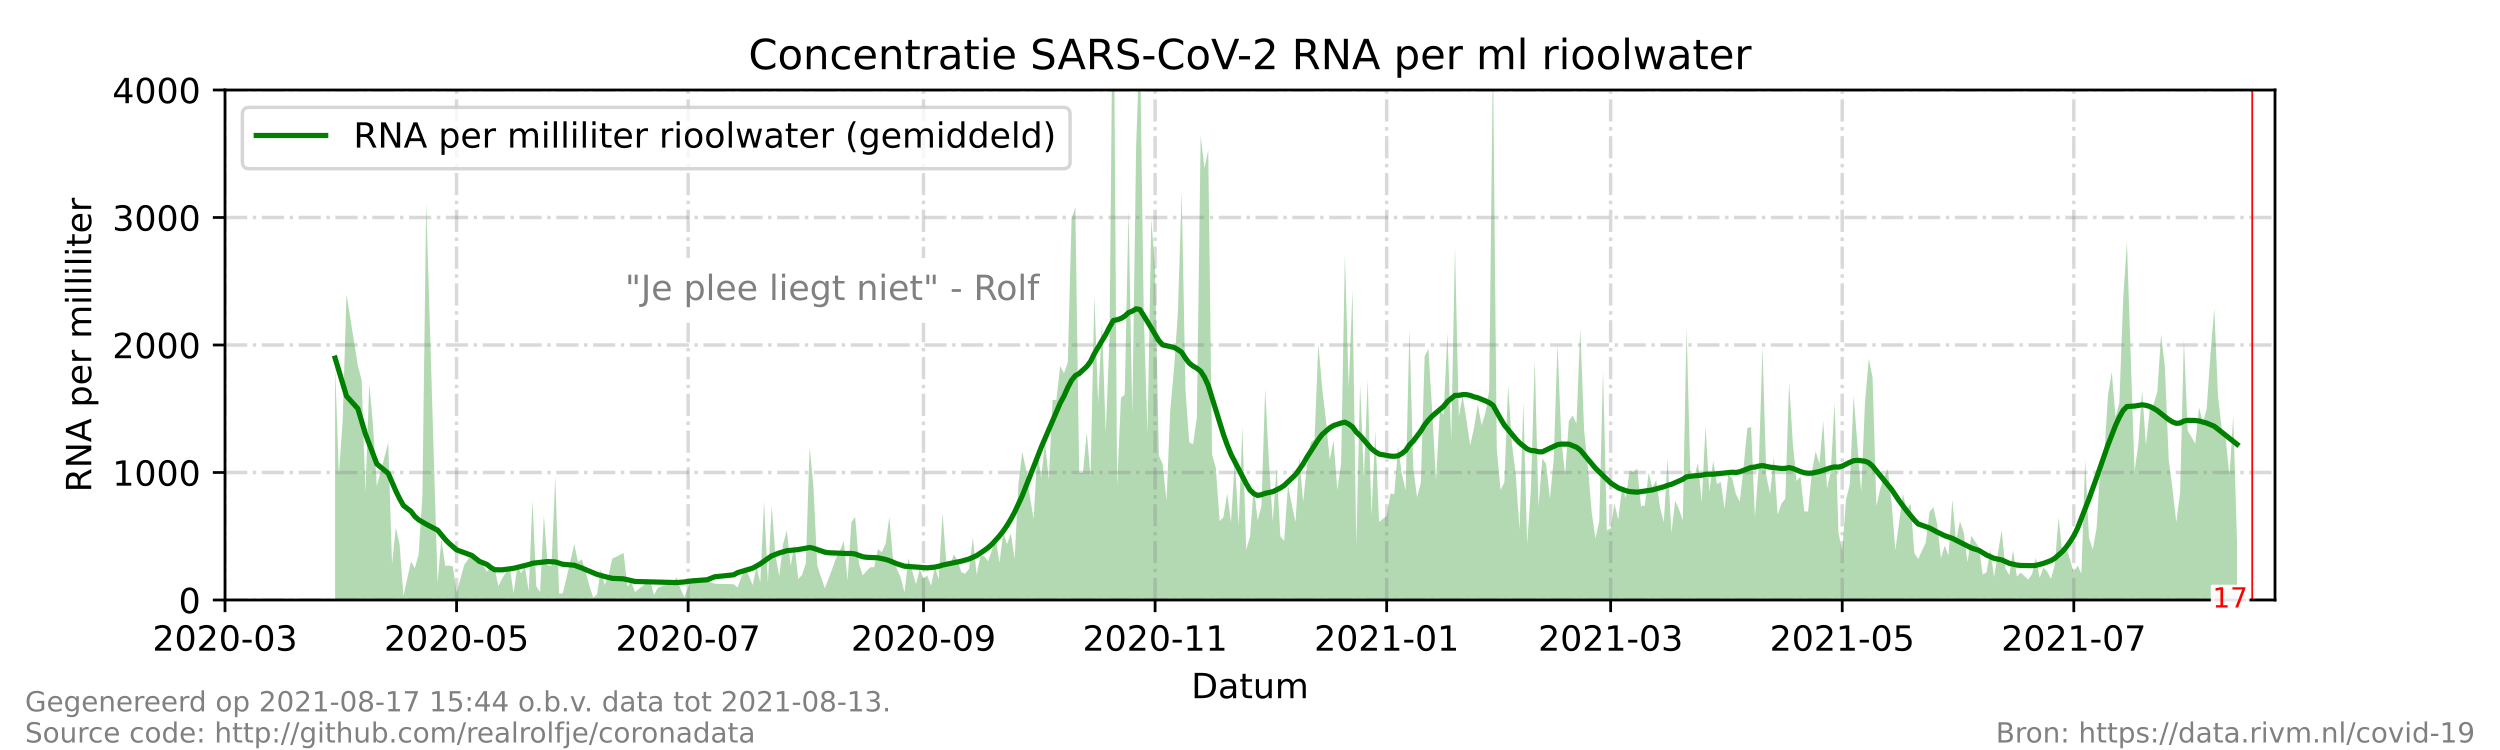 <?xml version="1.0" encoding="utf-8" standalone="no"?>
<!DOCTYPE svg PUBLIC "-//W3C//DTD SVG 1.1//EN"
  "http://www.w3.org/Graphics/SVG/1.1/DTD/svg11.dtd">
<!-- Created with matplotlib (https://matplotlib.org/) -->
<svg height="216pt" version="1.1" viewBox="0 0 720 216" width="720pt" xmlns="http://www.w3.org/2000/svg" xmlns:xlink="http://www.w3.org/1999/xlink">
 <defs>
  <style type="text/css">*{stroke-linecap:butt;stroke-linejoin:round;}</style>
 </defs>
 <g id="figure_1">
  <g id="patch_1">
   <path d="M 0 216 
L 720 216 
L 720 0 
L 0 0 
z
" style="fill:#ffffff;"/>
  </g>
  <g id="axes_1">
   <g id="patch_2">
    <path d="M 64.8 172.8 
L 655.2 172.8 
L 655.2 25.92 
L 64.8 25.92 
z
" style="fill:#ffffff;"/>
   </g>
   <g id="PolyCollection_1">
    <path clip-path="url(#p663d56fee1)" d="M 96.507 172.8 
L 96.507 172.8 
L 97.6 172.8 
L 98.693 172.8 
L 99.787 172.8 
L 103.067 172.8 
L 104.16 172.8 
L 105.253 172.8 
L 106.347 172.8 
L 107.44 172.8 
L 108.533 172.8 
L 111.813 172.8 
L 112.907 172.8 
L 114 172.8 
L 115.093 172.8 
L 116.187 172.8 
L 118.373 172.8 
L 119.467 172.8 
L 120.56 172.8 
L 121.653 172.8 
L 122.747 172.8 
L 126.027 172.8 
L 127.12 172.8 
L 128.213 172.8 
L 129.307 172.8 
L 130.4 172.8 
L 131.493 172.8 
L 133.68 172.8 
L 135.867 172.8 
L 136.96 172.8 
L 138.053 172.8 
L 140.24 172.8 
L 141.333 172.8 
L 142.427 172.8 
L 143.52 172.8 
L 144.613 172.8 
L 146.8 172.8 
L 147.893 172.8 
L 148.987 172.8 
L 150.08 172.8 
L 151.173 172.8 
L 152.267 172.8 
L 153.36 172.8 
L 154.453 172.8 
L 155.547 172.8 
L 156.64 172.8 
L 157.733 172.8 
L 158.827 172.8 
L 159.92 172.8 
L 161.013 172.8 
L 162.107 172.8 
L 165.387 172.8 
L 166.48 172.8 
L 167.573 172.8 
L 168.667 172.8 
L 169.76 172.8 
L 170.853 172.8 
L 171.947 172.8 
L 173.04 172.8 
L 174.133 172.8 
L 175.227 172.8 
L 176.32 172.8 
L 179.6 172.8 
L 180.693 172.8 
L 181.787 172.8 
L 182.88 172.8 
L 187.253 172.8 
L 188.347 172.8 
L 189.44 172.8 
L 193.813 172.8 
L 194.907 172.8 
L 196 172.8 
L 197.093 172.8 
L 199.28 172.8 
L 203.653 172.8 
L 204.747 172.8 
L 205.84 172.8 
L 211.307 172.8 
L 212.4 172.8 
L 214.587 172.8 
L 216.773 172.8 
L 217.867 172.8 
L 218.96 172.8 
L 220.053 172.8 
L 221.147 172.8 
L 222.24 172.8 
L 223.333 172.8 
L 224.427 172.8 
L 225.52 172.8 
L 226.613 172.8 
L 227.707 172.8 
L 228.8 172.8 
L 229.893 172.8 
L 230.987 172.8 
L 232.08 172.8 
L 233.173 172.8 
L 234.267 172.8 
L 235.36 172.8 
L 236.453 172.8 
L 237.547 172.8 
L 238.64 172.8 
L 240.827 172.8 
L 241.92 172.8 
L 243.013 172.8 
L 244.107 172.8 
L 245.2 172.8 
L 246.293 172.8 
L 247.387 172.8 
L 248.48 172.8 
L 249.573 172.8 
L 250.667 172.8 
L 251.76 172.8 
L 252.853 172.8 
L 253.947 172.8 
L 255.04 172.8 
L 256.133 172.8 
L 257.227 172.8 
L 258.32 172.8 
L 259.413 172.8 
L 260.507 172.8 
L 261.6 172.8 
L 262.693 172.8 
L 263.787 172.8 
L 264.88 172.8 
L 265.973 172.8 
L 267.067 172.8 
L 268.16 172.8 
L 269.253 172.8 
L 270.347 172.8 
L 271.44 172.8 
L 272.533 172.8 
L 273.627 172.8 
L 274.72 172.8 
L 275.813 172.8 
L 276.907 172.8 
L 278 172.8 
L 279.093 172.8 
L 280.187 172.8 
L 281.28 172.8 
L 282.373 172.8 
L 283.467 172.8 
L 284.56 172.8 
L 285.653 172.8 
L 286.747 172.8 
L 287.84 172.8 
L 288.933 172.8 
L 290.027 172.8 
L 291.12 172.8 
L 292.213 172.8 
L 293.307 172.8 
L 294.4 172.8 
L 295.493 172.8 
L 296.587 172.8 
L 297.68 172.8 
L 298.773 172.8 
L 299.867 172.8 
L 300.96 172.8 
L 302.053 172.8 
L 303.147 172.8 
L 304.24 172.8 
L 305.333 172.8 
L 306.427 172.8 
L 307.52 172.8 
L 308.613 172.8 
L 309.707 172.8 
L 310.8 172.8 
L 311.893 172.8 
L 312.987 172.8 
L 314.08 172.8 
L 315.173 172.8 
L 316.267 172.8 
L 317.36 172.8 
L 318.453 172.8 
L 319.547 172.8 
L 320.64 172.8 
L 321.733 172.8 
L 322.827 172.8 
L 323.92 172.8 
L 325.013 172.8 
L 326.107 172.8 
L 327.2 172.8 
L 328.293 172.8 
L 329.387 172.8 
L 330.48 172.8 
L 331.573 172.8 
L 332.667 172.8 
L 333.76 172.8 
L 334.853 172.8 
L 335.947 172.8 
L 337.04 172.8 
L 338.133 172.8 
L 339.227 172.8 
L 340.32 172.8 
L 341.413 172.8 
L 342.507 172.8 
L 343.6 172.8 
L 344.693 172.8 
L 345.787 172.8 
L 346.88 172.8 
L 347.973 172.8 
L 349.067 172.8 
L 350.16 172.8 
L 351.253 172.8 
L 352.347 172.8 
L 353.44 172.8 
L 354.533 172.8 
L 355.627 172.8 
L 356.72 172.8 
L 357.813 172.8 
L 358.907 172.8 
L 360 172.8 
L 361.093 172.8 
L 362.187 172.8 
L 363.28 172.8 
L 364.373 172.8 
L 365.467 172.8 
L 366.56 172.8 
L 367.653 172.8 
L 368.747 172.8 
L 369.84 172.8 
L 370.933 172.8 
L 372.027 172.8 
L 373.12 172.8 
L 374.213 172.8 
L 375.307 172.8 
L 376.4 172.8 
L 377.493 172.8 
L 378.587 172.8 
L 379.68 172.8 
L 380.773 172.8 
L 381.867 172.8 
L 382.96 172.8 
L 384.053 172.8 
L 385.147 172.8 
L 386.24 172.8 
L 387.333 172.8 
L 388.427 172.8 
L 389.52 172.8 
L 390.613 172.8 
L 391.707 172.8 
L 392.8 172.8 
L 393.893 172.8 
L 394.987 172.8 
L 396.08 172.8 
L 397.173 172.8 
L 399.36 172.8 
L 400.453 172.8 
L 401.547 172.8 
L 402.64 172.8 
L 403.733 172.8 
L 404.827 172.8 
L 405.92 172.8 
L 407.013 172.8 
L 408.107 172.8 
L 409.2 172.8 
L 410.293 172.8 
L 411.387 172.8 
L 412.48 172.8 
L 413.573 172.8 
L 414.667 172.8 
L 415.76 172.8 
L 416.853 172.8 
L 417.947 172.8 
L 419.04 172.8 
L 420.133 172.8 
L 421.227 172.8 
L 422.32 172.8 
L 423.413 172.8 
L 424.507 172.8 
L 425.6 172.8 
L 426.693 172.8 
L 427.787 172.8 
L 428.88 172.8 
L 429.973 172.8 
L 431.067 172.8 
L 432.16 172.8 
L 433.253 172.8 
L 434.347 172.8 
L 435.44 172.8 
L 436.533 172.8 
L 437.627 172.8 
L 438.72 172.8 
L 439.813 172.8 
L 440.907 172.8 
L 442 172.8 
L 443.093 172.8 
L 444.187 172.8 
L 445.28 172.8 
L 446.373 172.8 
L 447.467 172.8 
L 448.56 172.8 
L 449.653 172.8 
L 450.747 172.8 
L 451.84 172.8 
L 452.933 172.8 
L 454.027 172.8 
L 455.12 172.8 
L 456.213 172.8 
L 457.307 172.8 
L 458.4 172.8 
L 459.493 172.8 
L 460.587 172.8 
L 461.68 172.8 
L 462.773 172.8 
L 463.867 172.8 
L 464.96 172.8 
L 466.053 172.8 
L 467.147 172.8 
L 468.24 172.8 
L 469.333 172.8 
L 470.427 172.8 
L 471.52 172.8 
L 472.613 172.8 
L 473.707 172.8 
L 474.8 172.8 
L 475.893 172.8 
L 476.987 172.8 
L 478.08 172.8 
L 479.173 172.8 
L 480.267 172.8 
L 481.36 172.8 
L 482.453 172.8 
L 483.547 172.8 
L 484.64 172.8 
L 485.733 172.8 
L 486.827 172.8 
L 487.92 172.8 
L 489.013 172.8 
L 490.107 172.8 
L 491.2 172.8 
L 492.293 172.8 
L 493.387 172.8 
L 494.48 172.8 
L 495.573 172.8 
L 496.667 172.8 
L 497.76 172.8 
L 498.853 172.8 
L 499.947 172.8 
L 501.04 172.8 
L 502.133 172.8 
L 503.227 172.8 
L 504.32 172.8 
L 505.413 172.8 
L 506.507 172.8 
L 507.6 172.8 
L 508.693 172.8 
L 509.787 172.8 
L 510.88 172.8 
L 511.973 172.8 
L 513.067 172.8 
L 514.16 172.8 
L 515.253 172.8 
L 516.347 172.8 
L 517.44 172.8 
L 518.533 172.8 
L 519.627 172.8 
L 520.72 172.8 
L 521.813 172.8 
L 522.907 172.8 
L 524 172.8 
L 525.093 172.8 
L 526.187 172.8 
L 527.28 172.8 
L 528.373 172.8 
L 529.467 172.8 
L 530.56 172.8 
L 531.653 172.8 
L 532.747 172.8 
L 533.84 172.8 
L 534.933 172.8 
L 536.027 172.8 
L 537.12 172.8 
L 538.213 172.8 
L 539.307 172.8 
L 540.4 172.8 
L 541.493 172.8 
L 542.587 172.8 
L 543.68 172.8 
L 544.773 172.8 
L 545.867 172.8 
L 546.96 172.8 
L 548.053 172.8 
L 549.147 172.8 
L 550.24 172.8 
L 551.333 172.8 
L 552.427 172.8 
L 554.613 172.8 
L 555.707 172.8 
L 556.8 172.8 
L 557.893 172.8 
L 558.987 172.8 
L 560.08 172.8 
L 561.173 172.8 
L 562.267 172.8 
L 563.36 172.8 
L 564.453 172.8 
L 565.547 172.8 
L 566.64 172.8 
L 567.733 172.8 
L 569.92 172.8 
L 571.013 172.8 
L 572.107 172.8 
L 573.2 172.8 
L 574.293 172.8 
L 576.48 172.8 
L 577.573 172.8 
L 578.667 172.8 
L 579.76 172.8 
L 580.853 172.8 
L 581.947 172.8 
L 584.133 172.8 
L 585.227 172.8 
L 586.32 172.8 
L 587.413 172.8 
L 588.507 172.8 
L 589.6 172.8 
L 590.693 172.8 
L 591.787 172.8 
L 592.88 172.8 
L 593.973 172.8 
L 595.067 172.8 
L 596.16 172.8 
L 597.253 172.8 
L 598.347 172.8 
L 599.44 172.8 
L 600.533 172.8 
L 601.627 172.8 
L 602.72 172.8 
L 603.813 172.8 
L 604.907 172.8 
L 606 172.8 
L 607.093 172.8 
L 608.187 172.8 
L 609.28 172.8 
L 610.373 172.8 
L 611.467 172.8 
L 612.56 172.8 
L 614.747 172.8 
L 615.84 172.8 
L 616.933 172.8 
L 618.027 172.8 
L 619.12 172.8 
L 620.213 172.8 
L 621.307 172.8 
L 622.4 172.8 
L 623.493 172.8 
L 624.587 172.8 
L 625.68 172.8 
L 626.773 172.8 
L 627.867 172.8 
L 628.96 172.8 
L 630.053 172.8 
L 631.147 172.8 
L 632.24 172.8 
L 633.333 172.8 
L 634.427 172.8 
L 635.52 172.8 
L 636.613 172.8 
L 637.707 172.8 
L 638.8 172.8 
L 639.893 172.8 
L 640.987 172.8 
L 642.08 172.8 
L 643.173 172.8 
L 644.267 172.8 
L 644.267 172.8 
L 644.267 156.098 
L 643.173 119.831 
L 642.08 137.051 
L 640.987 126.154 
L 639.893 123.647 
L 638.8 114.29 
L 637.707 88.828 
L 636.613 101.998 
L 635.52 117.743 
L 634.427 121.729 
L 633.333 117.304 
L 632.24 127.817 
L 631.147 125.871 
L 630.053 124.066 
L 628.96 97.693 
L 627.867 141.914 
L 626.773 150.319 
L 625.68 140.845 
L 624.587 132.327 
L 623.493 105.689 
L 622.4 96.264 
L 621.307 112.881 
L 620.213 116.434 
L 619.12 118.065 
L 618.027 128.175 
L 616.933 112.405 
L 615.84 127.856 
L 614.747 135.751 
L 612.56 69.648 
L 611.467 86.114 
L 610.373 116.028 
L 609.28 120.095 
L 608.187 107.112 
L 607.093 113.785 
L 606 131.663 
L 604.907 133.769 
L 603.813 152.117 
L 602.72 158.282 
L 601.627 154.899 
L 600.533 132.477 
L 599.44 165.205 
L 598.347 162.866 
L 597.253 164.988 
L 596.16 161.118 
L 595.067 157.461 
L 593.973 159.327 
L 592.88 149.054 
L 591.787 162.572 
L 590.693 166.704 
L 589.6 164.642 
L 588.507 163.46 
L 587.413 166.404 
L 586.32 160.64 
L 585.227 165.344 
L 584.133 166.93 
L 581.947 164.902 
L 580.853 166.067 
L 579.76 158.437 
L 578.667 165.629 
L 577.573 163.719 
L 576.48 152.608 
L 574.293 166.233 
L 573.2 158.256 
L 572.107 164.879 
L 571.013 165.456 
L 569.92 157.558 
L 567.733 154.305 
L 566.64 161.943 
L 565.547 153.31 
L 564.453 150.077 
L 563.36 155.756 
L 562.267 143.826 
L 561.173 159.96 
L 560.08 157.186 
L 558.987 160.726 
L 557.893 150.879 
L 556.8 146.075 
L 555.707 147.417 
L 554.613 156.279 
L 552.427 160.982 
L 551.333 159.299 
L 550.24 144.98 
L 549.147 147.073 
L 548.053 142.245 
L 546.96 150.258 
L 545.867 158.486 
L 544.773 144.8 
L 543.68 135.033 
L 542.587 137.395 
L 541.493 140.844 
L 540.4 145.791 
L 539.307 108.764 
L 538.213 103.274 
L 537.12 115.867 
L 536.027 141.75 
L 534.933 128.094 
L 533.84 113.946 
L 532.747 139.508 
L 531.653 143.867 
L 530.56 158.805 
L 529.467 153.369 
L 528.373 115.734 
L 527.28 135.557 
L 526.187 140.719 
L 525.093 121.156 
L 524 133.518 
L 522.907 130.022 
L 521.813 135.888 
L 520.72 147.349 
L 519.627 147.25 
L 518.533 137.25 
L 517.44 138.498 
L 516.347 127.877 
L 515.253 110.025 
L 514.16 143.629 
L 513.067 144.987 
L 511.973 148.303 
L 510.88 131.619 
L 509.787 142.225 
L 508.693 137.005 
L 507.6 100.01 
L 506.507 134.671 
L 505.413 148.859 
L 504.32 122.941 
L 503.227 123.294 
L 502.133 134.731 
L 501.04 144.523 
L 499.947 142.307 
L 498.853 137.709 
L 497.76 136.601 
L 496.667 146.565 
L 495.573 138.795 
L 494.48 139.434 
L 493.387 132.654 
L 492.293 141.625 
L 491.2 122.591 
L 490.107 144.581 
L 489.013 133.344 
L 487.92 137.279 
L 486.827 137.381 
L 485.733 94.166 
L 484.64 149.84 
L 483.547 146.663 
L 482.453 144.207 
L 481.36 153.48 
L 480.267 131.994 
L 479.173 150.43 
L 478.08 146.066 
L 476.987 138.277 
L 475.893 140.477 
L 474.8 136.178 
L 473.707 145.566 
L 472.613 145.786 
L 471.52 134.927 
L 470.427 136.024 
L 469.333 135.503 
L 468.24 143.415 
L 467.147 140.346 
L 466.053 149.636 
L 464.96 144.992 
L 463.867 152.139 
L 462.773 152.825 
L 461.68 106.633 
L 460.587 150.115 
L 459.493 155.114 
L 458.4 147.421 
L 457.307 134.275 
L 456.213 123.744 
L 455.12 94.473 
L 454.027 122.019 
L 452.933 119.633 
L 451.84 121.197 
L 450.747 136.751 
L 449.653 126.442 
L 448.56 98.963 
L 447.467 132.442 
L 446.373 143.637 
L 445.28 133.632 
L 444.187 132 
L 443.093 145.905 
L 442 103.409 
L 440.907 140.758 
L 439.813 156.627 
L 438.72 115.696 
L 437.627 152.472 
L 436.533 136.729 
L 435.44 127.887 
L 434.347 110.957 
L 433.253 138.963 
L 432.16 141.078 
L 431.067 129.157 
L 429.973 15.712 
L 428.88 112.532 
L 427.787 118.928 
L 426.693 122.47 
L 425.6 116.457 
L 424.507 123.329 
L 423.413 128.23 
L 422.32 120.812 
L 421.227 114.08 
L 420.133 119.913 
L 419.04 71.007 
L 417.947 126.815 
L 416.853 95.872 
L 415.76 119.423 
L 414.667 118.32 
L 413.573 138.209 
L 412.48 118.677 
L 411.387 100.462 
L 410.293 102.561 
L 409.2 139.025 
L 408.107 143.231 
L 407.013 134.647 
L 405.92 94.723 
L 404.827 141.293 
L 403.733 136.553 
L 402.64 128.66 
L 401.547 142.372 
L 400.453 142.148 
L 399.36 148.584 
L 397.173 150.305 
L 396.08 124.142 
L 394.987 148.468 
L 393.893 109.286 
L 392.8 137.522 
L 391.707 110.628 
L 390.613 157.086 
L 389.52 83.455 
L 388.427 111.754 
L 387.333 73.117 
L 386.24 133.435 
L 385.147 141.108 
L 384.053 126.858 
L 382.96 132.451 
L 381.867 120.917 
L 380.773 111.695 
L 379.68 98.992 
L 378.587 126.495 
L 377.493 127.446 
L 376.4 134.093 
L 375.307 144.539 
L 374.213 131.685 
L 373.12 150.377 
L 372.027 145.287 
L 370.933 139.693 
L 369.84 155.752 
L 368.747 154.458 
L 367.653 134.724 
L 366.56 150.286 
L 365.467 133.218 
L 364.373 112.011 
L 363.28 145.753 
L 362.187 149.911 
L 361.093 139.843 
L 360 154.57 
L 358.907 158.327 
L 357.813 122.999 
L 356.72 151.34 
L 355.627 132.596 
L 354.533 150.302 
L 353.44 142.11 
L 352.347 148.963 
L 351.253 150.069 
L 350.16 134.701 
L 349.067 130.902 
L 347.973 43.241 
L 346.88 48.397 
L 345.787 38.977 
L 344.693 120.182 
L 343.6 127.946 
L 342.507 127.385 
L 341.413 112.16 
L 340.32 55.126 
L 339.227 90.137 
L 338.133 105.932 
L 337.04 118.055 
L 335.947 144.185 
L 334.853 133.664 
L 333.76 131.186 
L 332.667 77.782 
L 331.573 62.993 
L 330.48 124.886 
L 329.387 89.681 
L 328.293 11.011 
L 327.2 42.341 
L 326.107 119.391 
L 325.013 60.166 
L 323.92 113.669 
L 322.827 114.587 
L 321.733 139.859 
L 320.64 -22.679 
L 319.547 97.176 
L 318.453 124.696 
L 317.36 92.805 
L 316.267 116.29 
L 315.173 84.915 
L 314.08 137.417 
L 312.987 124.438 
L 311.893 136.154 
L 310.8 136.13 
L 309.707 59.585 
L 308.613 63.094 
L 307.52 104.391 
L 306.427 107.518 
L 305.333 105.396 
L 304.24 115.183 
L 303.147 115.189 
L 302.053 138.174 
L 300.96 127.216 
L 299.867 137.479 
L 298.773 130.384 
L 297.68 149.41 
L 296.587 142.908 
L 295.493 135.057 
L 294.4 130.13 
L 293.307 139.512 
L 292.213 160.951 
L 291.12 153.627 
L 290.027 156.722 
L 288.933 153.248 
L 287.84 162.16 
L 286.747 154.785 
L 285.653 158.549 
L 284.56 161.634 
L 283.467 160.213 
L 282.373 160.108 
L 281.28 165.529 
L 280.187 154.798 
L 279.093 163.753 
L 278 165.228 
L 276.907 164.822 
L 275.813 161.647 
L 274.72 159.609 
L 273.627 162.996 
L 272.533 161.887 
L 271.44 147.794 
L 270.347 166.873 
L 269.253 163.08 
L 268.16 168.724 
L 267.067 165.777 
L 265.973 166.49 
L 264.88 163.888 
L 263.787 168.283 
L 262.693 164.4 
L 261.6 160.817 
L 260.507 170.634 
L 259.413 166.35 
L 258.32 163.897 
L 257.227 161.468 
L 256.133 148.932 
L 255.04 156.643 
L 253.947 159.018 
L 252.853 158.112 
L 251.76 163.384 
L 250.667 163.349 
L 249.573 164.412 
L 248.48 165.721 
L 247.387 162.396 
L 246.293 148.895 
L 245.2 150.352 
L 244.107 167.189 
L 243.013 155.83 
L 241.92 158.553 
L 240.827 160.618 
L 238.64 166.668 
L 237.547 169.422 
L 236.453 166.227 
L 235.36 162.817 
L 234.267 140.103 
L 233.173 128.695 
L 232.08 162.183 
L 230.987 165.566 
L 229.893 166.778 
L 228.8 156.798 
L 227.707 163.008 
L 226.613 152.71 
L 225.52 156.739 
L 224.427 165.897 
L 223.333 159.985 
L 222.24 145.609 
L 221.147 167.769 
L 220.053 144.33 
L 218.96 167.749 
L 217.867 163.124 
L 216.773 168.479 
L 214.587 163.253 
L 212.4 169.201 
L 211.307 168.254 
L 205.84 168.1 
L 204.747 167.733 
L 203.653 166.411 
L 199.28 166.484 
L 197.093 171.955 
L 196 169.587 
L 194.907 166.319 
L 193.813 167.586 
L 189.44 169.275 
L 188.347 171.331 
L 187.253 166.998 
L 182.88 170.505 
L 181.787 167.451 
L 180.693 168.981 
L 179.6 159.25 
L 176.32 160.927 
L 175.227 165.816 
L 174.133 168.476 
L 173.04 163.895 
L 171.947 171.129 
L 170.853 172.102 
L 169.76 168.798 
L 168.667 164.685 
L 167.573 161.092 
L 166.48 161.87 
L 165.387 156.753 
L 162.107 170.854 
L 161.013 170.976 
L 159.92 137.218 
L 158.827 162.977 
L 157.733 162.895 
L 156.64 148.491 
L 155.547 170.487 
L 154.453 168.834 
L 153.36 143.96 
L 152.267 170.303 
L 151.173 163.29 
L 150.08 165.052 
L 148.987 163.198 
L 147.893 170.891 
L 146.8 163.069 
L 144.613 166.59 
L 143.52 168.807 
L 142.427 163.295 
L 141.333 163.534 
L 140.24 164.648 
L 138.053 161.123 
L 136.96 161.851 
L 135.867 159.528 
L 133.68 162.739 
L 131.493 170.707 
L 130.4 163.069 
L 129.307 162.901 
L 128.213 162.975 
L 127.12 155.233 
L 126.027 167.843 
L 122.747 58.454 
L 121.653 142.646 
L 120.56 159.659 
L 119.467 163.644 
L 118.373 161.692 
L 116.187 171.625 
L 115.093 156.871 
L 114 151.882 
L 112.907 162.402 
L 111.813 127.456 
L 108.533 140.046 
L 107.44 122.622 
L 106.347 110.402 
L 105.253 141.895 
L 104.16 109.531 
L 103.067 105.296 
L 99.787 84.758 
L 98.693 120.996 
L 97.6 136.657 
L 96.507 105.345 
z
" style="fill:#008000;fill-opacity:0.3;"/>
   </g>
   <g id="matplotlib.axis_1">
    <g id="xtick_1">
     <g id="line2d_1">
      <path clip-path="url(#p663d56fee1)" d="M 64.8 172.8 
L 64.8 25.92 
" style="fill:none;stroke:#808080;stroke-dasharray:6.4,1.6,1,1.6;stroke-dashoffset:0;stroke-opacity:0.3;"/>
     </g>
     <g id="line2d_2">
      <defs>
       <path d="M 0 0 
L 0 3.5 
" id="mcb6e24ceac" style="stroke:#000000;stroke-width:0.8;"/>
      </defs>
      <g>
       <use style="stroke:#000000;stroke-width:0.8;" x="64.8" xlink:href="#mcb6e24ceac" y="172.8"/>
      </g>
     </g>
     <g id="text_1">
      <!-- 2020-03 -->
      <g transform="translate(43.909 187.398)scale(0.1 -0.1)">
       <defs>
        <path d="M 19.188 8.297 
L 53.609 8.297 
L 53.609 0 
L 7.328 0 
L 7.328 8.297 
Q 12.938 14.109 22.625 23.891 
Q 32.328 33.688 34.812 36.531 
Q 39.547 41.844 41.422 45.531 
Q 43.312 49.219 43.312 52.781 
Q 43.312 58.594 39.234 62.25 
Q 35.156 65.922 28.609 65.922 
Q 23.969 65.922 18.812 64.312 
Q 13.672 62.703 7.812 59.422 
L 7.812 69.391 
Q 13.766 71.781 18.938 73 
Q 24.125 74.219 28.422 74.219 
Q 39.75 74.219 46.484 68.547 
Q 53.219 62.891 53.219 53.422 
Q 53.219 48.922 51.531 44.891 
Q 49.859 40.875 45.406 35.406 
Q 44.188 33.984 37.641 27.219 
Q 31.109 20.453 19.188 8.297 
z
" id="DejaVuSans-50"/>
        <path d="M 31.781 66.406 
Q 24.172 66.406 20.328 58.906 
Q 16.5 51.422 16.5 36.375 
Q 16.5 21.391 20.328 13.891 
Q 24.172 6.391 31.781 6.391 
Q 39.453 6.391 43.281 13.891 
Q 47.125 21.391 47.125 36.375 
Q 47.125 51.422 43.281 58.906 
Q 39.453 66.406 31.781 66.406 
z
M 31.781 74.219 
Q 44.047 74.219 50.516 64.516 
Q 56.984 54.828 56.984 36.375 
Q 56.984 17.969 50.516 8.266 
Q 44.047 -1.422 31.781 -1.422 
Q 19.531 -1.422 13.062 8.266 
Q 6.594 17.969 6.594 36.375 
Q 6.594 54.828 13.062 64.516 
Q 19.531 74.219 31.781 74.219 
z
" id="DejaVuSans-48"/>
        <path d="M 4.891 31.391 
L 31.203 31.391 
L 31.203 23.391 
L 4.891 23.391 
z
" id="DejaVuSans-45"/>
        <path d="M 40.578 39.312 
Q 47.656 37.797 51.625 33 
Q 55.609 28.219 55.609 21.188 
Q 55.609 10.406 48.188 4.484 
Q 40.766 -1.422 27.094 -1.422 
Q 22.516 -1.422 17.656 -0.516 
Q 12.797 0.391 7.625 2.203 
L 7.625 11.719 
Q 11.719 9.328 16.594 8.109 
Q 21.484 6.891 26.812 6.891 
Q 36.078 6.891 40.938 10.547 
Q 45.797 14.203 45.797 21.188 
Q 45.797 27.641 41.281 31.266 
Q 36.766 34.906 28.719 34.906 
L 20.219 34.906 
L 20.219 43.016 
L 29.109 43.016 
Q 36.375 43.016 40.234 45.922 
Q 44.094 48.828 44.094 54.297 
Q 44.094 59.906 40.109 62.906 
Q 36.141 65.922 28.719 65.922 
Q 24.656 65.922 20.016 65.031 
Q 15.375 64.156 9.812 62.312 
L 9.812 71.094 
Q 15.438 72.656 20.344 73.438 
Q 25.25 74.219 29.594 74.219 
Q 40.828 74.219 47.359 69.109 
Q 53.906 64.016 53.906 55.328 
Q 53.906 49.266 50.438 45.094 
Q 46.969 40.922 40.578 39.312 
z
" id="DejaVuSans-51"/>
       </defs>
       <use xlink:href="#DejaVuSans-50"/>
       <use x="63.623" xlink:href="#DejaVuSans-48"/>
       <use x="127.246" xlink:href="#DejaVuSans-50"/>
       <use x="190.869" xlink:href="#DejaVuSans-48"/>
       <use x="254.492" xlink:href="#DejaVuSans-45"/>
       <use x="290.576" xlink:href="#DejaVuSans-48"/>
       <use x="354.199" xlink:href="#DejaVuSans-51"/>
      </g>
     </g>
    </g>
    <g id="xtick_2">
     <g id="line2d_3">
      <path clip-path="url(#p663d56fee1)" d="M 131.493 172.8 
L 131.493 25.92 
" style="fill:none;stroke:#808080;stroke-dasharray:6.4,1.6,1,1.6;stroke-dashoffset:0;stroke-opacity:0.3;"/>
     </g>
     <g id="line2d_4">
      <g>
       <use style="stroke:#000000;stroke-width:0.8;" x="131.493" xlink:href="#mcb6e24ceac" y="172.8"/>
      </g>
     </g>
     <g id="text_2">
      <!-- 2020-05 -->
      <g transform="translate(110.602 187.398)scale(0.1 -0.1)">
       <defs>
        <path d="M 10.797 72.906 
L 49.516 72.906 
L 49.516 64.594 
L 19.828 64.594 
L 19.828 46.734 
Q 21.969 47.469 24.109 47.828 
Q 26.266 48.188 28.422 48.188 
Q 40.625 48.188 47.75 41.5 
Q 54.891 34.812 54.891 23.391 
Q 54.891 11.625 47.562 5.094 
Q 40.234 -1.422 26.906 -1.422 
Q 22.312 -1.422 17.547 -0.641 
Q 12.797 0.141 7.719 1.703 
L 7.719 11.625 
Q 12.109 9.234 16.797 8.062 
Q 21.484 6.891 26.703 6.891 
Q 35.156 6.891 40.078 11.328 
Q 45.016 15.766 45.016 23.391 
Q 45.016 31 40.078 35.438 
Q 35.156 39.891 26.703 39.891 
Q 22.75 39.891 18.812 39.016 
Q 14.891 38.141 10.797 36.281 
z
" id="DejaVuSans-53"/>
       </defs>
       <use xlink:href="#DejaVuSans-50"/>
       <use x="63.623" xlink:href="#DejaVuSans-48"/>
       <use x="127.246" xlink:href="#DejaVuSans-50"/>
       <use x="190.869" xlink:href="#DejaVuSans-48"/>
       <use x="254.492" xlink:href="#DejaVuSans-45"/>
       <use x="290.576" xlink:href="#DejaVuSans-48"/>
       <use x="354.199" xlink:href="#DejaVuSans-53"/>
      </g>
     </g>
    </g>
    <g id="xtick_3">
     <g id="line2d_5">
      <path clip-path="url(#p663d56fee1)" d="M 198.187 172.8 
L 198.187 25.92 
" style="fill:none;stroke:#808080;stroke-dasharray:6.4,1.6,1,1.6;stroke-dashoffset:0;stroke-opacity:0.3;"/>
     </g>
     <g id="line2d_6">
      <g>
       <use style="stroke:#000000;stroke-width:0.8;" x="198.187" xlink:href="#mcb6e24ceac" y="172.8"/>
      </g>
     </g>
     <g id="text_3">
      <!-- 2020-07 -->
      <g transform="translate(177.295 187.398)scale(0.1 -0.1)">
       <defs>
        <path d="M 8.203 72.906 
L 55.078 72.906 
L 55.078 68.703 
L 28.609 0 
L 18.312 0 
L 43.219 64.594 
L 8.203 64.594 
z
" id="DejaVuSans-55"/>
       </defs>
       <use xlink:href="#DejaVuSans-50"/>
       <use x="63.623" xlink:href="#DejaVuSans-48"/>
       <use x="127.246" xlink:href="#DejaVuSans-50"/>
       <use x="190.869" xlink:href="#DejaVuSans-48"/>
       <use x="254.492" xlink:href="#DejaVuSans-45"/>
       <use x="290.576" xlink:href="#DejaVuSans-48"/>
       <use x="354.199" xlink:href="#DejaVuSans-55"/>
      </g>
     </g>
    </g>
    <g id="xtick_4">
     <g id="line2d_7">
      <path clip-path="url(#p663d56fee1)" d="M 265.973 172.8 
L 265.973 25.92 
" style="fill:none;stroke:#808080;stroke-dasharray:6.4,1.6,1,1.6;stroke-dashoffset:0;stroke-opacity:0.3;"/>
     </g>
     <g id="line2d_8">
      <g>
       <use style="stroke:#000000;stroke-width:0.8;" x="265.973" xlink:href="#mcb6e24ceac" y="172.8"/>
      </g>
     </g>
     <g id="text_4">
      <!-- 2020-09 -->
      <g transform="translate(245.082 187.398)scale(0.1 -0.1)">
       <defs>
        <path d="M 10.984 1.516 
L 10.984 10.5 
Q 14.703 8.734 18.5 7.812 
Q 22.312 6.891 25.984 6.891 
Q 35.75 6.891 40.891 13.453 
Q 46.047 20.016 46.781 33.406 
Q 43.953 29.203 39.594 26.953 
Q 35.25 24.703 29.984 24.703 
Q 19.047 24.703 12.672 31.312 
Q 6.297 37.938 6.297 49.422 
Q 6.297 60.641 12.938 67.422 
Q 19.578 74.219 30.609 74.219 
Q 43.266 74.219 49.922 64.516 
Q 56.594 54.828 56.594 36.375 
Q 56.594 19.141 48.406 8.859 
Q 40.234 -1.422 26.422 -1.422 
Q 22.703 -1.422 18.891 -0.688 
Q 15.094 0.047 10.984 1.516 
z
M 30.609 32.422 
Q 37.25 32.422 41.125 36.953 
Q 45.016 41.5 45.016 49.422 
Q 45.016 57.281 41.125 61.844 
Q 37.25 66.406 30.609 66.406 
Q 23.969 66.406 20.094 61.844 
Q 16.219 57.281 16.219 49.422 
Q 16.219 41.5 20.094 36.953 
Q 23.969 32.422 30.609 32.422 
z
" id="DejaVuSans-57"/>
       </defs>
       <use xlink:href="#DejaVuSans-50"/>
       <use x="63.623" xlink:href="#DejaVuSans-48"/>
       <use x="127.246" xlink:href="#DejaVuSans-50"/>
       <use x="190.869" xlink:href="#DejaVuSans-48"/>
       <use x="254.492" xlink:href="#DejaVuSans-45"/>
       <use x="290.576" xlink:href="#DejaVuSans-48"/>
       <use x="354.199" xlink:href="#DejaVuSans-57"/>
      </g>
     </g>
    </g>
    <g id="xtick_5">
     <g id="line2d_9">
      <path clip-path="url(#p663d56fee1)" d="M 332.667 172.8 
L 332.667 25.92 
" style="fill:none;stroke:#808080;stroke-dasharray:6.4,1.6,1,1.6;stroke-dashoffset:0;stroke-opacity:0.3;"/>
     </g>
     <g id="line2d_10">
      <g>
       <use style="stroke:#000000;stroke-width:0.8;" x="332.667" xlink:href="#mcb6e24ceac" y="172.8"/>
      </g>
     </g>
     <g id="text_5">
      <!-- 2020-11 -->
      <g transform="translate(311.775 187.398)scale(0.1 -0.1)">
       <defs>
        <path d="M 12.406 8.297 
L 28.516 8.297 
L 28.516 63.922 
L 10.984 60.406 
L 10.984 69.391 
L 28.422 72.906 
L 38.281 72.906 
L 38.281 8.297 
L 54.391 8.297 
L 54.391 0 
L 12.406 0 
z
" id="DejaVuSans-49"/>
       </defs>
       <use xlink:href="#DejaVuSans-50"/>
       <use x="63.623" xlink:href="#DejaVuSans-48"/>
       <use x="127.246" xlink:href="#DejaVuSans-50"/>
       <use x="190.869" xlink:href="#DejaVuSans-48"/>
       <use x="254.492" xlink:href="#DejaVuSans-45"/>
       <use x="290.576" xlink:href="#DejaVuSans-49"/>
       <use x="354.199" xlink:href="#DejaVuSans-49"/>
      </g>
     </g>
    </g>
    <g id="xtick_6">
     <g id="line2d_11">
      <path clip-path="url(#p663d56fee1)" d="M 399.36 172.8 
L 399.36 25.92 
" style="fill:none;stroke:#808080;stroke-dasharray:6.4,1.6,1,1.6;stroke-dashoffset:0;stroke-opacity:0.3;"/>
     </g>
     <g id="line2d_12">
      <g>
       <use style="stroke:#000000;stroke-width:0.8;" x="399.36" xlink:href="#mcb6e24ceac" y="172.8"/>
      </g>
     </g>
     <g id="text_6">
      <!-- 2021-01 -->
      <g transform="translate(378.469 187.398)scale(0.1 -0.1)">
       <use xlink:href="#DejaVuSans-50"/>
       <use x="63.623" xlink:href="#DejaVuSans-48"/>
       <use x="127.246" xlink:href="#DejaVuSans-50"/>
       <use x="190.869" xlink:href="#DejaVuSans-49"/>
       <use x="254.492" xlink:href="#DejaVuSans-45"/>
       <use x="290.576" xlink:href="#DejaVuSans-48"/>
       <use x="354.199" xlink:href="#DejaVuSans-49"/>
      </g>
     </g>
    </g>
    <g id="xtick_7">
     <g id="line2d_13">
      <path clip-path="url(#p663d56fee1)" d="M 463.867 172.8 
L 463.867 25.92 
" style="fill:none;stroke:#808080;stroke-dasharray:6.4,1.6,1,1.6;stroke-dashoffset:0;stroke-opacity:0.3;"/>
     </g>
     <g id="line2d_14">
      <g>
       <use style="stroke:#000000;stroke-width:0.8;" x="463.867" xlink:href="#mcb6e24ceac" y="172.8"/>
      </g>
     </g>
     <g id="text_7">
      <!-- 2021-03 -->
      <g transform="translate(442.975 187.398)scale(0.1 -0.1)">
       <use xlink:href="#DejaVuSans-50"/>
       <use x="63.623" xlink:href="#DejaVuSans-48"/>
       <use x="127.246" xlink:href="#DejaVuSans-50"/>
       <use x="190.869" xlink:href="#DejaVuSans-49"/>
       <use x="254.492" xlink:href="#DejaVuSans-45"/>
       <use x="290.576" xlink:href="#DejaVuSans-48"/>
       <use x="354.199" xlink:href="#DejaVuSans-51"/>
      </g>
     </g>
    </g>
    <g id="xtick_8">
     <g id="line2d_15">
      <path clip-path="url(#p663d56fee1)" d="M 530.56 172.8 
L 530.56 25.92 
" style="fill:none;stroke:#808080;stroke-dasharray:6.4,1.6,1,1.6;stroke-dashoffset:0;stroke-opacity:0.3;"/>
     </g>
     <g id="line2d_16">
      <g>
       <use style="stroke:#000000;stroke-width:0.8;" x="530.56" xlink:href="#mcb6e24ceac" y="172.8"/>
      </g>
     </g>
     <g id="text_8">
      <!-- 2021-05 -->
      <g transform="translate(509.669 187.398)scale(0.1 -0.1)">
       <use xlink:href="#DejaVuSans-50"/>
       <use x="63.623" xlink:href="#DejaVuSans-48"/>
       <use x="127.246" xlink:href="#DejaVuSans-50"/>
       <use x="190.869" xlink:href="#DejaVuSans-49"/>
       <use x="254.492" xlink:href="#DejaVuSans-45"/>
       <use x="290.576" xlink:href="#DejaVuSans-48"/>
       <use x="354.199" xlink:href="#DejaVuSans-53"/>
      </g>
     </g>
    </g>
    <g id="xtick_9">
     <g id="line2d_17">
      <path clip-path="url(#p663d56fee1)" d="M 597.253 172.8 
L 597.253 25.92 
" style="fill:none;stroke:#808080;stroke-dasharray:6.4,1.6,1,1.6;stroke-dashoffset:0;stroke-opacity:0.3;"/>
     </g>
     <g id="line2d_18">
      <g>
       <use style="stroke:#000000;stroke-width:0.8;" x="597.253" xlink:href="#mcb6e24ceac" y="172.8"/>
      </g>
     </g>
     <g id="text_9">
      <!-- 2021-07 -->
      <g transform="translate(576.362 187.398)scale(0.1 -0.1)">
       <use xlink:href="#DejaVuSans-50"/>
       <use x="63.623" xlink:href="#DejaVuSans-48"/>
       <use x="127.246" xlink:href="#DejaVuSans-50"/>
       <use x="190.869" xlink:href="#DejaVuSans-49"/>
       <use x="254.492" xlink:href="#DejaVuSans-45"/>
       <use x="290.576" xlink:href="#DejaVuSans-48"/>
       <use x="354.199" xlink:href="#DejaVuSans-55"/>
      </g>
     </g>
    </g>
    <g id="text_10">
     <!-- Datum -->
     <g transform="translate(343.087 201.077)scale(0.1 -0.1)">
      <defs>
       <path d="M 19.672 64.797 
L 19.672 8.109 
L 31.594 8.109 
Q 46.688 8.109 53.688 14.938 
Q 60.688 21.781 60.688 36.531 
Q 60.688 51.172 53.688 57.984 
Q 46.688 64.797 31.594 64.797 
z
M 9.812 72.906 
L 30.078 72.906 
Q 51.266 72.906 61.172 64.094 
Q 71.094 55.281 71.094 36.531 
Q 71.094 17.672 61.125 8.828 
Q 51.172 0 30.078 0 
L 9.812 0 
z
" id="DejaVuSans-68"/>
       <path d="M 34.281 27.484 
Q 23.391 27.484 19.188 25 
Q 14.984 22.516 14.984 16.5 
Q 14.984 11.719 18.141 8.906 
Q 21.297 6.109 26.703 6.109 
Q 34.188 6.109 38.703 11.406 
Q 43.219 16.703 43.219 25.484 
L 43.219 27.484 
z
M 52.203 31.203 
L 52.203 0 
L 43.219 0 
L 43.219 8.297 
Q 40.141 3.328 35.547 0.953 
Q 30.953 -1.422 24.312 -1.422 
Q 15.922 -1.422 10.953 3.297 
Q 6 8.016 6 15.922 
Q 6 25.141 12.172 29.828 
Q 18.359 34.516 30.609 34.516 
L 43.219 34.516 
L 43.219 35.406 
Q 43.219 41.609 39.141 45 
Q 35.062 48.391 27.688 48.391 
Q 23 48.391 18.547 47.266 
Q 14.109 46.141 10.016 43.891 
L 10.016 52.203 
Q 14.938 54.109 19.578 55.047 
Q 24.219 56 28.609 56 
Q 40.484 56 46.344 49.844 
Q 52.203 43.703 52.203 31.203 
z
" id="DejaVuSans-97"/>
       <path d="M 18.312 70.219 
L 18.312 54.688 
L 36.812 54.688 
L 36.812 47.703 
L 18.312 47.703 
L 18.312 18.016 
Q 18.312 11.328 20.141 9.422 
Q 21.969 7.516 27.594 7.516 
L 36.812 7.516 
L 36.812 0 
L 27.594 0 
Q 17.188 0 13.234 3.875 
Q 9.281 7.766 9.281 18.016 
L 9.281 47.703 
L 2.688 47.703 
L 2.688 54.688 
L 9.281 54.688 
L 9.281 70.219 
z
" id="DejaVuSans-116"/>
       <path d="M 8.5 21.578 
L 8.5 54.688 
L 17.484 54.688 
L 17.484 21.922 
Q 17.484 14.156 20.5 10.266 
Q 23.531 6.391 29.594 6.391 
Q 36.859 6.391 41.078 11.031 
Q 45.312 15.672 45.312 23.688 
L 45.312 54.688 
L 54.297 54.688 
L 54.297 0 
L 45.312 0 
L 45.312 8.406 
Q 42.047 3.422 37.719 1 
Q 33.406 -1.422 27.688 -1.422 
Q 18.266 -1.422 13.375 4.438 
Q 8.5 10.297 8.5 21.578 
z
M 31.109 56 
z
" id="DejaVuSans-117"/>
       <path d="M 52 44.188 
Q 55.375 50.25 60.062 53.125 
Q 64.75 56 71.094 56 
Q 79.641 56 84.281 50.016 
Q 88.922 44.047 88.922 33.016 
L 88.922 0 
L 79.891 0 
L 79.891 32.719 
Q 79.891 40.578 77.094 44.375 
Q 74.312 48.188 68.609 48.188 
Q 61.625 48.188 57.562 43.547 
Q 53.516 38.922 53.516 30.906 
L 53.516 0 
L 44.484 0 
L 44.484 32.719 
Q 44.484 40.625 41.703 44.406 
Q 38.922 48.188 33.109 48.188 
Q 26.219 48.188 22.156 43.531 
Q 18.109 38.875 18.109 30.906 
L 18.109 0 
L 9.078 0 
L 9.078 54.688 
L 18.109 54.688 
L 18.109 46.188 
Q 21.188 51.219 25.484 53.609 
Q 29.781 56 35.688 56 
Q 41.656 56 45.828 52.969 
Q 50 49.953 52 44.188 
z
" id="DejaVuSans-109"/>
      </defs>
      <use xlink:href="#DejaVuSans-68"/>
      <use x="77.002" xlink:href="#DejaVuSans-97"/>
      <use x="138.281" xlink:href="#DejaVuSans-116"/>
      <use x="177.49" xlink:href="#DejaVuSans-117"/>
      <use x="240.869" xlink:href="#DejaVuSans-109"/>
     </g>
    </g>
   </g>
   <g id="matplotlib.axis_2">
    <g id="ytick_1">
     <g id="line2d_19">
      <path clip-path="url(#p663d56fee1)" d="M 64.8 172.8 
L 655.2 172.8 
" style="fill:none;stroke:#808080;stroke-dasharray:6.4,1.6,1,1.6;stroke-dashoffset:0;stroke-opacity:0.3;"/>
     </g>
     <g id="line2d_20">
      <defs>
       <path d="M 0 0 
L -3.5 0 
" id="m5f7468c30d" style="stroke:#000000;stroke-width:0.8;"/>
      </defs>
      <g>
       <use style="stroke:#000000;stroke-width:0.8;" x="64.8" xlink:href="#m5f7468c30d" y="172.8"/>
      </g>
     </g>
     <g id="text_11">
      <!-- 0 -->
      <g transform="translate(51.438 176.599)scale(0.1 -0.1)">
       <use xlink:href="#DejaVuSans-48"/>
      </g>
     </g>
    </g>
    <g id="ytick_2">
     <g id="line2d_21">
      <path clip-path="url(#p663d56fee1)" d="M 64.8 136.08 
L 655.2 136.08 
" style="fill:none;stroke:#808080;stroke-dasharray:6.4,1.6,1,1.6;stroke-dashoffset:0;stroke-opacity:0.3;"/>
     </g>
     <g id="line2d_22">
      <g>
       <use style="stroke:#000000;stroke-width:0.8;" x="64.8" xlink:href="#m5f7468c30d" y="136.08"/>
      </g>
     </g>
     <g id="text_12">
      <!-- 1000 -->
      <g transform="translate(32.35 139.879)scale(0.1 -0.1)">
       <use xlink:href="#DejaVuSans-49"/>
       <use x="63.623" xlink:href="#DejaVuSans-48"/>
       <use x="127.246" xlink:href="#DejaVuSans-48"/>
       <use x="190.869" xlink:href="#DejaVuSans-48"/>
      </g>
     </g>
    </g>
    <g id="ytick_3">
     <g id="line2d_23">
      <path clip-path="url(#p663d56fee1)" d="M 64.8 99.36 
L 655.2 99.36 
" style="fill:none;stroke:#808080;stroke-dasharray:6.4,1.6,1,1.6;stroke-dashoffset:0;stroke-opacity:0.3;"/>
     </g>
     <g id="line2d_24">
      <g>
       <use style="stroke:#000000;stroke-width:0.8;" x="64.8" xlink:href="#m5f7468c30d" y="99.36"/>
      </g>
     </g>
     <g id="text_13">
      <!-- 2000 -->
      <g transform="translate(32.35 103.159)scale(0.1 -0.1)">
       <use xlink:href="#DejaVuSans-50"/>
       <use x="63.623" xlink:href="#DejaVuSans-48"/>
       <use x="127.246" xlink:href="#DejaVuSans-48"/>
       <use x="190.869" xlink:href="#DejaVuSans-48"/>
      </g>
     </g>
    </g>
    <g id="ytick_4">
     <g id="line2d_25">
      <path clip-path="url(#p663d56fee1)" d="M 64.8 62.64 
L 655.2 62.64 
" style="fill:none;stroke:#808080;stroke-dasharray:6.4,1.6,1,1.6;stroke-dashoffset:0;stroke-opacity:0.3;"/>
     </g>
     <g id="line2d_26">
      <g>
       <use style="stroke:#000000;stroke-width:0.8;" x="64.8" xlink:href="#m5f7468c30d" y="62.64"/>
      </g>
     </g>
     <g id="text_14">
      <!-- 3000 -->
      <g transform="translate(32.35 66.439)scale(0.1 -0.1)">
       <use xlink:href="#DejaVuSans-51"/>
       <use x="63.623" xlink:href="#DejaVuSans-48"/>
       <use x="127.246" xlink:href="#DejaVuSans-48"/>
       <use x="190.869" xlink:href="#DejaVuSans-48"/>
      </g>
     </g>
    </g>
    <g id="ytick_5">
     <g id="line2d_27">
      <path clip-path="url(#p663d56fee1)" d="M 64.8 25.92 
L 655.2 25.92 
" style="fill:none;stroke:#808080;stroke-dasharray:6.4,1.6,1,1.6;stroke-dashoffset:0;stroke-opacity:0.3;"/>
     </g>
     <g id="line2d_28">
      <g>
       <use style="stroke:#000000;stroke-width:0.8;" x="64.8" xlink:href="#m5f7468c30d" y="25.92"/>
      </g>
     </g>
     <g id="text_15">
      <!-- 4000 -->
      <g transform="translate(32.35 29.719)scale(0.1 -0.1)">
       <defs>
        <path d="M 37.797 64.312 
L 12.891 25.391 
L 37.797 25.391 
z
M 35.203 72.906 
L 47.609 72.906 
L 47.609 25.391 
L 58.016 25.391 
L 58.016 17.188 
L 47.609 17.188 
L 47.609 0 
L 37.797 0 
L 37.797 17.188 
L 4.891 17.188 
L 4.891 26.703 
z
" id="DejaVuSans-52"/>
       </defs>
       <use xlink:href="#DejaVuSans-52"/>
       <use x="63.623" xlink:href="#DejaVuSans-48"/>
       <use x="127.246" xlink:href="#DejaVuSans-48"/>
       <use x="190.869" xlink:href="#DejaVuSans-48"/>
      </g>
     </g>
    </g>
    <g id="text_16">
     <!-- RNA per milliliter -->
     <g transform="translate(26.27 141.776)rotate(-90)scale(0.1 -0.1)">
      <defs>
       <path d="M 44.391 34.188 
Q 47.562 33.109 50.562 29.594 
Q 53.562 26.078 56.594 19.922 
L 66.609 0 
L 56 0 
L 46.688 18.703 
Q 43.062 26.031 39.672 28.422 
Q 36.281 30.812 30.422 30.812 
L 19.672 30.812 
L 19.672 0 
L 9.812 0 
L 9.812 72.906 
L 32.078 72.906 
Q 44.578 72.906 50.734 67.672 
Q 56.891 62.453 56.891 51.906 
Q 56.891 45.016 53.688 40.469 
Q 50.484 35.938 44.391 34.188 
z
M 19.672 64.797 
L 19.672 38.922 
L 32.078 38.922 
Q 39.203 38.922 42.844 42.219 
Q 46.484 45.516 46.484 51.906 
Q 46.484 58.297 42.844 61.547 
Q 39.203 64.797 32.078 64.797 
z
" id="DejaVuSans-82"/>
       <path d="M 9.812 72.906 
L 23.094 72.906 
L 55.422 11.922 
L 55.422 72.906 
L 64.984 72.906 
L 64.984 0 
L 51.703 0 
L 19.391 60.984 
L 19.391 0 
L 9.812 0 
z
" id="DejaVuSans-78"/>
       <path d="M 34.188 63.188 
L 20.797 26.906 
L 47.609 26.906 
z
M 28.609 72.906 
L 39.797 72.906 
L 67.578 0 
L 57.328 0 
L 50.688 18.703 
L 17.828 18.703 
L 11.188 0 
L 0.781 0 
z
" id="DejaVuSans-65"/>
       <path id="DejaVuSans-32"/>
       <path d="M 18.109 8.203 
L 18.109 -20.797 
L 9.078 -20.797 
L 9.078 54.688 
L 18.109 54.688 
L 18.109 46.391 
Q 20.953 51.266 25.266 53.625 
Q 29.594 56 35.594 56 
Q 45.562 56 51.781 48.094 
Q 58.016 40.188 58.016 27.297 
Q 58.016 14.406 51.781 6.484 
Q 45.562 -1.422 35.594 -1.422 
Q 29.594 -1.422 25.266 0.953 
Q 20.953 3.328 18.109 8.203 
z
M 48.688 27.297 
Q 48.688 37.203 44.609 42.844 
Q 40.531 48.484 33.406 48.484 
Q 26.266 48.484 22.188 42.844 
Q 18.109 37.203 18.109 27.297 
Q 18.109 17.391 22.188 11.75 
Q 26.266 6.109 33.406 6.109 
Q 40.531 6.109 44.609 11.75 
Q 48.688 17.391 48.688 27.297 
z
" id="DejaVuSans-112"/>
       <path d="M 56.203 29.594 
L 56.203 25.203 
L 14.891 25.203 
Q 15.484 15.922 20.484 11.062 
Q 25.484 6.203 34.422 6.203 
Q 39.594 6.203 44.453 7.469 
Q 49.312 8.734 54.109 11.281 
L 54.109 2.781 
Q 49.266 0.734 44.188 -0.344 
Q 39.109 -1.422 33.891 -1.422 
Q 20.797 -1.422 13.156 6.188 
Q 5.516 13.812 5.516 26.812 
Q 5.516 40.234 12.766 48.109 
Q 20.016 56 32.328 56 
Q 43.359 56 49.781 48.891 
Q 56.203 41.797 56.203 29.594 
z
M 47.219 32.234 
Q 47.125 39.594 43.094 43.984 
Q 39.062 48.391 32.422 48.391 
Q 24.906 48.391 20.391 44.141 
Q 15.875 39.891 15.188 32.172 
z
" id="DejaVuSans-101"/>
       <path d="M 41.109 46.297 
Q 39.594 47.172 37.812 47.578 
Q 36.031 48 33.891 48 
Q 26.266 48 22.188 43.047 
Q 18.109 38.094 18.109 28.812 
L 18.109 0 
L 9.078 0 
L 9.078 54.688 
L 18.109 54.688 
L 18.109 46.188 
Q 20.953 51.172 25.484 53.578 
Q 30.031 56 36.531 56 
Q 37.453 56 38.578 55.875 
Q 39.703 55.766 41.062 55.516 
z
" id="DejaVuSans-114"/>
       <path d="M 9.422 54.688 
L 18.406 54.688 
L 18.406 0 
L 9.422 0 
z
M 9.422 75.984 
L 18.406 75.984 
L 18.406 64.594 
L 9.422 64.594 
z
" id="DejaVuSans-105"/>
       <path d="M 9.422 75.984 
L 18.406 75.984 
L 18.406 0 
L 9.422 0 
z
" id="DejaVuSans-108"/>
      </defs>
      <use xlink:href="#DejaVuSans-82"/>
      <use x="69.482" xlink:href="#DejaVuSans-78"/>
      <use x="144.287" xlink:href="#DejaVuSans-65"/>
      <use x="212.695" xlink:href="#DejaVuSans-32"/>
      <use x="244.482" xlink:href="#DejaVuSans-112"/>
      <use x="307.959" xlink:href="#DejaVuSans-101"/>
      <use x="369.482" xlink:href="#DejaVuSans-114"/>
      <use x="410.596" xlink:href="#DejaVuSans-32"/>
      <use x="442.383" xlink:href="#DejaVuSans-109"/>
      <use x="539.795" xlink:href="#DejaVuSans-105"/>
      <use x="567.578" xlink:href="#DejaVuSans-108"/>
      <use x="595.361" xlink:href="#DejaVuSans-108"/>
      <use x="623.145" xlink:href="#DejaVuSans-105"/>
      <use x="650.928" xlink:href="#DejaVuSans-108"/>
      <use x="678.711" xlink:href="#DejaVuSans-105"/>
      <use x="706.494" xlink:href="#DejaVuSans-116"/>
      <use x="745.703" xlink:href="#DejaVuSans-101"/>
      <use x="807.227" xlink:href="#DejaVuSans-114"/>
     </g>
    </g>
   </g>
   <g id="line2d_29">
    <path clip-path="url(#p663d56fee1)" d="M 96.507 103.124 
L 99.787 114.057 
L 103.067 117.701 
L 105.253 124.99 
L 108.533 133.619 
L 111.813 136.336 
L 114 141.389 
L 115.093 143.626 
L 116.187 145.592 
L 118.373 147.281 
L 119.467 148.729 
L 120.56 149.695 
L 122.747 150.972 
L 126.027 152.688 
L 128.213 155.327 
L 129.307 156.448 
L 131.493 158.362 
L 135.867 159.952 
L 138.053 161.674 
L 140.24 162.543 
L 141.333 163.416 
L 142.427 164.077 
L 144.613 164.112 
L 147.893 163.672 
L 152.267 162.591 
L 153.36 162.209 
L 157.733 161.732 
L 159.92 161.842 
L 162.107 162.515 
L 165.387 162.783 
L 167.573 163.591 
L 171.947 165.422 
L 174.133 166.039 
L 176.32 166.561 
L 179.6 166.707 
L 182.88 167.459 
L 194.907 167.784 
L 197.093 167.596 
L 199.28 167.303 
L 203.653 166.968 
L 205.84 166.111 
L 211.307 165.539 
L 212.4 164.931 
L 216.773 163.628 
L 218.96 162.397 
L 221.147 160.839 
L 222.24 160.094 
L 224.427 159.253 
L 226.613 158.61 
L 229.893 158.267 
L 232.08 157.892 
L 233.173 157.671 
L 234.267 157.9 
L 237.547 159.02 
L 238.64 159.189 
L 244.107 159.419 
L 245.2 159.395 
L 246.293 159.562 
L 248.48 160.342 
L 249.573 160.499 
L 252.853 160.645 
L 255.04 161.116 
L 256.133 161.464 
L 258.32 162.373 
L 260.507 163.068 
L 267.067 163.541 
L 269.253 163.316 
L 270.347 163.094 
L 271.44 162.735 
L 276.907 161.608 
L 279.093 160.991 
L 281.28 160.005 
L 283.467 158.534 
L 284.56 157.726 
L 285.653 156.764 
L 287.84 154.342 
L 288.933 152.934 
L 290.027 151.338 
L 291.12 149.525 
L 292.213 147.493 
L 294.4 142.784 
L 296.587 137.242 
L 299.867 128.836 
L 305.333 116.098 
L 306.427 114.072 
L 307.52 111.592 
L 308.613 109.53 
L 309.707 108.169 
L 310.8 107.574 
L 312.987 105.546 
L 314.08 104.071 
L 315.173 101.848 
L 317.36 98.139 
L 318.453 96.331 
L 319.547 94.19 
L 320.64 92.298 
L 321.733 92.101 
L 322.827 91.721 
L 323.92 91.056 
L 325.013 90.025 
L 326.107 89.621 
L 327.2 88.936 
L 328.293 89.15 
L 330.48 92.65 
L 333.76 98.132 
L 334.853 99.319 
L 338.133 100.059 
L 339.227 100.692 
L 340.32 101.455 
L 341.413 103.161 
L 342.507 104.575 
L 343.6 105.442 
L 344.693 106.053 
L 345.787 106.919 
L 346.88 108.61 
L 347.973 111.016 
L 352.347 125.114 
L 353.44 128.161 
L 354.533 130.858 
L 358.907 139.278 
L 360 141.13 
L 361.093 142.162 
L 362.187 142.681 
L 363.28 142.476 
L 364.373 142.074 
L 366.56 141.607 
L 368.747 140.528 
L 369.84 139.814 
L 373.12 136.701 
L 375.307 133.606 
L 376.4 131.678 
L 379.68 126.579 
L 380.773 125.132 
L 382.96 123.231 
L 384.053 122.567 
L 386.24 121.835 
L 387.333 121.591 
L 388.427 122.133 
L 389.52 122.94 
L 390.613 124.45 
L 391.707 125.455 
L 394.987 129.248 
L 396.08 130.089 
L 397.173 130.771 
L 400.453 131.359 
L 401.547 131.411 
L 402.64 131.275 
L 403.733 130.616 
L 404.827 129.752 
L 405.92 128.13 
L 407.013 127.027 
L 409.2 124.125 
L 410.293 122.351 
L 411.387 120.972 
L 412.48 119.827 
L 415.76 117.024 
L 416.853 115.665 
L 419.04 113.872 
L 420.133 113.864 
L 421.227 113.654 
L 422.32 113.648 
L 423.413 113.868 
L 424.507 114.296 
L 425.6 114.556 
L 427.787 115.447 
L 428.88 115.958 
L 429.973 116.7 
L 432.16 120.618 
L 433.253 122.423 
L 436.533 126.388 
L 437.627 127.55 
L 439.813 129.284 
L 440.907 129.743 
L 442 129.82 
L 443.093 130.11 
L 444.187 130.132 
L 446.373 129.085 
L 448.56 128.07 
L 449.653 127.896 
L 451.84 127.916 
L 454.027 128.791 
L 455.12 129.61 
L 459.493 134.852 
L 463.867 139.094 
L 466.053 140.508 
L 468.24 141.315 
L 469.333 141.574 
L 471.52 141.747 
L 475.893 141.093 
L 479.173 140.2 
L 480.267 139.769 
L 481.36 139.487 
L 484.64 138.038 
L 485.733 137.321 
L 487.92 137.032 
L 490.107 136.859 
L 491.2 136.599 
L 493.387 136.561 
L 498.853 136 
L 499.947 136.075 
L 501.04 135.873 
L 504.32 134.628 
L 505.413 134.517 
L 506.507 134.24 
L 507.6 134.08 
L 509.787 134.544 
L 513.067 134.923 
L 514.16 134.883 
L 515.253 134.67 
L 516.347 134.918 
L 518.533 135.803 
L 519.627 136.145 
L 520.72 136.299 
L 521.813 136.264 
L 524 135.798 
L 527.28 134.703 
L 528.373 134.472 
L 529.467 134.534 
L 530.56 134.23 
L 532.747 133.147 
L 533.84 132.683 
L 534.933 132.583 
L 537.12 132.821 
L 538.213 133.272 
L 539.307 134.245 
L 544.773 140.959 
L 546.96 144.23 
L 549.147 147.132 
L 551.333 149.788 
L 552.427 150.89 
L 555.707 152.058 
L 557.893 153.226 
L 560.08 154.283 
L 562.267 155.034 
L 567.733 157.806 
L 569.92 158.506 
L 572.107 159.826 
L 574.293 160.8 
L 576.48 161.254 
L 578.667 162.225 
L 580.853 162.733 
L 581.947 162.852 
L 585.227 162.901 
L 586.32 162.833 
L 588.507 162.252 
L 590.693 161.442 
L 591.787 160.783 
L 593.973 158.859 
L 595.067 157.565 
L 596.16 156.056 
L 597.253 154.308 
L 598.347 152.094 
L 601.627 143.661 
L 603.813 137.594 
L 607.093 128.147 
L 609.28 122.517 
L 610.373 120.146 
L 611.467 118.189 
L 612.56 117.078 
L 614.747 116.946 
L 616.933 116.586 
L 618.027 116.739 
L 619.12 117.068 
L 620.213 117.595 
L 621.307 118.255 
L 623.493 119.993 
L 624.587 120.839 
L 625.68 121.507 
L 626.773 121.925 
L 627.867 121.821 
L 628.96 121.261 
L 630.053 121.056 
L 632.24 121.101 
L 633.333 121.249 
L 635.52 121.849 
L 637.707 122.763 
L 644.267 127.945 
L 644.267 127.945 
" style="fill:none;stroke:#008000;stroke-linecap:square;stroke-width:1.5;"/>
   </g>
   <g id="line2d_30">
    <path clip-path="url(#p663d56fee1)" d="M 648.64 172.8 
L 648.64 25.92 
" style="fill:none;stroke:#ff0000;stroke-linecap:square;stroke-width:0.5;"/>
   </g>
   <g id="patch_3">
    <path d="M 64.8 172.8 
L 64.8 25.92 
" style="fill:none;stroke:#000000;stroke-linecap:square;stroke-linejoin:miter;stroke-width:0.8;"/>
   </g>
   <g id="patch_4">
    <path d="M 655.2 172.8 
L 655.2 25.92 
" style="fill:none;stroke:#000000;stroke-linecap:square;stroke-linejoin:miter;stroke-width:0.8;"/>
   </g>
   <g id="patch_5">
    <path d="M 64.8 172.8 
L 655.2 172.8 
" style="fill:none;stroke:#000000;stroke-linecap:square;stroke-linejoin:miter;stroke-width:0.8;"/>
   </g>
   <g id="patch_6">
    <path d="M 64.8 25.92 
L 655.2 25.92 
" style="fill:none;stroke:#000000;stroke-linecap:square;stroke-linejoin:miter;stroke-width:0.8;"/>
   </g>
   <g id="text_17">
    <!-- Concentratie SARS-CoV-2 RNA per ml rioolwater -->
    <g transform="translate(215.56 19.92)scale(0.12 -0.12)">
     <defs>
      <path d="M 64.406 67.281 
L 64.406 56.891 
Q 59.422 61.531 53.781 63.812 
Q 48.141 66.109 41.797 66.109 
Q 29.297 66.109 22.656 58.469 
Q 16.016 50.828 16.016 36.375 
Q 16.016 21.969 22.656 14.328 
Q 29.297 6.688 41.797 6.688 
Q 48.141 6.688 53.781 8.984 
Q 59.422 11.281 64.406 15.922 
L 64.406 5.609 
Q 59.234 2.094 53.438 0.328 
Q 47.656 -1.422 41.219 -1.422 
Q 24.656 -1.422 15.125 8.703 
Q 5.609 18.844 5.609 36.375 
Q 5.609 53.953 15.125 64.078 
Q 24.656 74.219 41.219 74.219 
Q 47.75 74.219 53.531 72.484 
Q 59.328 70.75 64.406 67.281 
z
" id="DejaVuSans-67"/>
      <path d="M 30.609 48.391 
Q 23.391 48.391 19.188 42.75 
Q 14.984 37.109 14.984 27.297 
Q 14.984 17.484 19.156 11.844 
Q 23.344 6.203 30.609 6.203 
Q 37.797 6.203 41.984 11.859 
Q 46.188 17.531 46.188 27.297 
Q 46.188 37.016 41.984 42.703 
Q 37.797 48.391 30.609 48.391 
z
M 30.609 56 
Q 42.328 56 49.016 48.375 
Q 55.719 40.766 55.719 27.297 
Q 55.719 13.875 49.016 6.219 
Q 42.328 -1.422 30.609 -1.422 
Q 18.844 -1.422 12.172 6.219 
Q 5.516 13.875 5.516 27.297 
Q 5.516 40.766 12.172 48.375 
Q 18.844 56 30.609 56 
z
" id="DejaVuSans-111"/>
      <path d="M 54.891 33.016 
L 54.891 0 
L 45.906 0 
L 45.906 32.719 
Q 45.906 40.484 42.875 44.328 
Q 39.844 48.188 33.797 48.188 
Q 26.516 48.188 22.312 43.547 
Q 18.109 38.922 18.109 30.906 
L 18.109 0 
L 9.078 0 
L 9.078 54.688 
L 18.109 54.688 
L 18.109 46.188 
Q 21.344 51.125 25.703 53.562 
Q 30.078 56 35.797 56 
Q 45.219 56 50.047 50.172 
Q 54.891 44.344 54.891 33.016 
z
" id="DejaVuSans-110"/>
      <path d="M 48.781 52.594 
L 48.781 44.188 
Q 44.969 46.297 41.141 47.344 
Q 37.312 48.391 33.406 48.391 
Q 24.656 48.391 19.812 42.844 
Q 14.984 37.312 14.984 27.297 
Q 14.984 17.281 19.812 11.734 
Q 24.656 6.203 33.406 6.203 
Q 37.312 6.203 41.141 7.25 
Q 44.969 8.297 48.781 10.406 
L 48.781 2.094 
Q 45.016 0.344 40.984 -0.531 
Q 36.969 -1.422 32.422 -1.422 
Q 20.062 -1.422 12.781 6.344 
Q 5.516 14.109 5.516 27.297 
Q 5.516 40.672 12.859 48.328 
Q 20.219 56 33.016 56 
Q 37.156 56 41.109 55.141 
Q 45.062 54.297 48.781 52.594 
z
" id="DejaVuSans-99"/>
      <path d="M 53.516 70.516 
L 53.516 60.891 
Q 47.906 63.578 42.922 64.891 
Q 37.938 66.219 33.297 66.219 
Q 25.25 66.219 20.875 63.094 
Q 16.5 59.969 16.5 54.203 
Q 16.5 49.359 19.406 46.891 
Q 22.312 44.438 30.422 42.922 
L 36.375 41.703 
Q 47.406 39.594 52.656 34.297 
Q 57.906 29 57.906 20.125 
Q 57.906 9.516 50.797 4.047 
Q 43.703 -1.422 29.984 -1.422 
Q 24.812 -1.422 18.969 -0.25 
Q 13.141 0.922 6.891 3.219 
L 6.891 13.375 
Q 12.891 10.016 18.656 8.297 
Q 24.422 6.594 29.984 6.594 
Q 38.422 6.594 43.016 9.906 
Q 47.609 13.234 47.609 19.391 
Q 47.609 24.75 44.312 27.781 
Q 41.016 30.812 33.5 32.328 
L 27.484 33.5 
Q 16.453 35.688 11.516 40.375 
Q 6.594 45.062 6.594 53.422 
Q 6.594 63.094 13.406 68.656 
Q 20.219 74.219 32.172 74.219 
Q 37.312 74.219 42.625 73.281 
Q 47.953 72.359 53.516 70.516 
z
" id="DejaVuSans-83"/>
      <path d="M 28.609 0 
L 0.781 72.906 
L 11.078 72.906 
L 34.188 11.531 
L 57.328 72.906 
L 67.578 72.906 
L 39.797 0 
z
" id="DejaVuSans-86"/>
      <path d="M 4.203 54.688 
L 13.188 54.688 
L 24.422 12.016 
L 35.594 54.688 
L 46.188 54.688 
L 57.422 12.016 
L 68.609 54.688 
L 77.594 54.688 
L 63.281 0 
L 52.688 0 
L 40.922 44.828 
L 29.109 0 
L 18.5 0 
z
" id="DejaVuSans-119"/>
     </defs>
     <use xlink:href="#DejaVuSans-67"/>
     <use x="69.824" xlink:href="#DejaVuSans-111"/>
     <use x="131.006" xlink:href="#DejaVuSans-110"/>
     <use x="194.385" xlink:href="#DejaVuSans-99"/>
     <use x="249.365" xlink:href="#DejaVuSans-101"/>
     <use x="310.889" xlink:href="#DejaVuSans-110"/>
     <use x="374.268" xlink:href="#DejaVuSans-116"/>
     <use x="413.477" xlink:href="#DejaVuSans-114"/>
     <use x="454.59" xlink:href="#DejaVuSans-97"/>
     <use x="515.869" xlink:href="#DejaVuSans-116"/>
     <use x="555.078" xlink:href="#DejaVuSans-105"/>
     <use x="582.861" xlink:href="#DejaVuSans-101"/>
     <use x="644.385" xlink:href="#DejaVuSans-32"/>
     <use x="676.172" xlink:href="#DejaVuSans-83"/>
     <use x="741.523" xlink:href="#DejaVuSans-65"/>
     <use x="809.932" xlink:href="#DejaVuSans-82"/>
     <use x="879.414" xlink:href="#DejaVuSans-83"/>
     <use x="942.891" xlink:href="#DejaVuSans-45"/>
     <use x="978.975" xlink:href="#DejaVuSans-67"/>
     <use x="1048.799" xlink:href="#DejaVuSans-111"/>
     <use x="1109.98" xlink:href="#DejaVuSans-86"/>
     <use x="1172.514" xlink:href="#DejaVuSans-45"/>
     <use x="1208.598" xlink:href="#DejaVuSans-50"/>
     <use x="1272.221" xlink:href="#DejaVuSans-32"/>
     <use x="1304.008" xlink:href="#DejaVuSans-82"/>
     <use x="1373.49" xlink:href="#DejaVuSans-78"/>
     <use x="1448.295" xlink:href="#DejaVuSans-65"/>
     <use x="1516.703" xlink:href="#DejaVuSans-32"/>
     <use x="1548.49" xlink:href="#DejaVuSans-112"/>
     <use x="1611.967" xlink:href="#DejaVuSans-101"/>
     <use x="1673.49" xlink:href="#DejaVuSans-114"/>
     <use x="1714.604" xlink:href="#DejaVuSans-32"/>
     <use x="1746.391" xlink:href="#DejaVuSans-109"/>
     <use x="1843.803" xlink:href="#DejaVuSans-108"/>
     <use x="1871.586" xlink:href="#DejaVuSans-32"/>
     <use x="1903.373" xlink:href="#DejaVuSans-114"/>
     <use x="1944.486" xlink:href="#DejaVuSans-105"/>
     <use x="1972.27" xlink:href="#DejaVuSans-111"/>
     <use x="2033.451" xlink:href="#DejaVuSans-111"/>
     <use x="2094.633" xlink:href="#DejaVuSans-108"/>
     <use x="2122.416" xlink:href="#DejaVuSans-119"/>
     <use x="2204.203" xlink:href="#DejaVuSans-97"/>
     <use x="2265.482" xlink:href="#DejaVuSans-116"/>
     <use x="2304.691" xlink:href="#DejaVuSans-101"/>
     <use x="2366.215" xlink:href="#DejaVuSans-114"/>
    </g>
   </g>
   <g id="legend_1">
    <g id="patch_7">
     <path d="M 71.8 48.598 
L 306.184 48.598 
Q 308.184 48.598 308.184 46.598 
L 308.184 32.92 
Q 308.184 30.92 306.184 30.92 
L 71.8 30.92 
Q 69.8 30.92 69.8 32.92 
L 69.8 46.598 
Q 69.8 48.598 71.8 48.598 
z
" style="fill:#ffffff;opacity:0.8;stroke:#cccccc;stroke-linejoin:miter;"/>
    </g>
    <g id="line2d_31">
     <path d="M 73.8 39.018 
L 93.8 39.018 
" style="fill:none;stroke:#008000;stroke-linecap:square;stroke-width:1.5;"/>
    </g>
    <g id="line2d_32"/>
    <g id="text_18">
     <!-- RNA per milliliter rioolwater (gemiddeld) -->
     <g transform="translate(101.8 42.518)scale(0.1 -0.1)">
      <defs>
       <path d="M 31 75.875 
Q 24.469 64.656 21.281 53.656 
Q 18.109 42.672 18.109 31.391 
Q 18.109 20.125 21.312 9.062 
Q 24.516 -2 31 -13.188 
L 23.188 -13.188 
Q 15.875 -1.703 12.234 9.375 
Q 8.594 20.453 8.594 31.391 
Q 8.594 42.281 12.203 53.312 
Q 15.828 64.359 23.188 75.875 
z
" id="DejaVuSans-40"/>
       <path d="M 45.406 27.984 
Q 45.406 37.75 41.375 43.109 
Q 37.359 48.484 30.078 48.484 
Q 22.859 48.484 18.828 43.109 
Q 14.797 37.75 14.797 27.984 
Q 14.797 18.266 18.828 12.891 
Q 22.859 7.516 30.078 7.516 
Q 37.359 7.516 41.375 12.891 
Q 45.406 18.266 45.406 27.984 
z
M 54.391 6.781 
Q 54.391 -7.172 48.188 -13.984 
Q 42 -20.797 29.203 -20.797 
Q 24.469 -20.797 20.266 -20.094 
Q 16.062 -19.391 12.109 -17.922 
L 12.109 -9.188 
Q 16.062 -11.328 19.922 -12.344 
Q 23.781 -13.375 27.781 -13.375 
Q 36.625 -13.375 41.016 -8.766 
Q 45.406 -4.156 45.406 5.172 
L 45.406 9.625 
Q 42.625 4.781 38.281 2.391 
Q 33.938 0 27.875 0 
Q 17.828 0 11.672 7.656 
Q 5.516 15.328 5.516 27.984 
Q 5.516 40.672 11.672 48.328 
Q 17.828 56 27.875 56 
Q 33.938 56 38.281 53.609 
Q 42.625 51.219 45.406 46.391 
L 45.406 54.688 
L 54.391 54.688 
z
" id="DejaVuSans-103"/>
       <path d="M 45.406 46.391 
L 45.406 75.984 
L 54.391 75.984 
L 54.391 0 
L 45.406 0 
L 45.406 8.203 
Q 42.578 3.328 38.25 0.953 
Q 33.938 -1.422 27.875 -1.422 
Q 17.969 -1.422 11.734 6.484 
Q 5.516 14.406 5.516 27.297 
Q 5.516 40.188 11.734 48.094 
Q 17.969 56 27.875 56 
Q 33.938 56 38.25 53.625 
Q 42.578 51.266 45.406 46.391 
z
M 14.797 27.297 
Q 14.797 17.391 18.875 11.75 
Q 22.953 6.109 30.078 6.109 
Q 37.203 6.109 41.297 11.75 
Q 45.406 17.391 45.406 27.297 
Q 45.406 37.203 41.297 42.844 
Q 37.203 48.484 30.078 48.484 
Q 22.953 48.484 18.875 42.844 
Q 14.797 37.203 14.797 27.297 
z
" id="DejaVuSans-100"/>
       <path d="M 8.016 75.875 
L 15.828 75.875 
Q 23.141 64.359 26.781 53.312 
Q 30.422 42.281 30.422 31.391 
Q 30.422 20.453 26.781 9.375 
Q 23.141 -1.703 15.828 -13.188 
L 8.016 -13.188 
Q 14.5 -2 17.703 9.062 
Q 20.906 20.125 20.906 31.391 
Q 20.906 42.672 17.703 53.656 
Q 14.5 64.656 8.016 75.875 
z
" id="DejaVuSans-41"/>
      </defs>
      <use xlink:href="#DejaVuSans-82"/>
      <use x="69.482" xlink:href="#DejaVuSans-78"/>
      <use x="144.287" xlink:href="#DejaVuSans-65"/>
      <use x="212.695" xlink:href="#DejaVuSans-32"/>
      <use x="244.482" xlink:href="#DejaVuSans-112"/>
      <use x="307.959" xlink:href="#DejaVuSans-101"/>
      <use x="369.482" xlink:href="#DejaVuSans-114"/>
      <use x="410.596" xlink:href="#DejaVuSans-32"/>
      <use x="442.383" xlink:href="#DejaVuSans-109"/>
      <use x="539.795" xlink:href="#DejaVuSans-105"/>
      <use x="567.578" xlink:href="#DejaVuSans-108"/>
      <use x="595.361" xlink:href="#DejaVuSans-108"/>
      <use x="623.145" xlink:href="#DejaVuSans-105"/>
      <use x="650.928" xlink:href="#DejaVuSans-108"/>
      <use x="678.711" xlink:href="#DejaVuSans-105"/>
      <use x="706.494" xlink:href="#DejaVuSans-116"/>
      <use x="745.703" xlink:href="#DejaVuSans-101"/>
      <use x="807.227" xlink:href="#DejaVuSans-114"/>
      <use x="848.34" xlink:href="#DejaVuSans-32"/>
      <use x="880.127" xlink:href="#DejaVuSans-114"/>
      <use x="921.24" xlink:href="#DejaVuSans-105"/>
      <use x="949.023" xlink:href="#DejaVuSans-111"/>
      <use x="1010.205" xlink:href="#DejaVuSans-111"/>
      <use x="1071.387" xlink:href="#DejaVuSans-108"/>
      <use x="1099.17" xlink:href="#DejaVuSans-119"/>
      <use x="1180.957" xlink:href="#DejaVuSans-97"/>
      <use x="1242.236" xlink:href="#DejaVuSans-116"/>
      <use x="1281.445" xlink:href="#DejaVuSans-101"/>
      <use x="1342.969" xlink:href="#DejaVuSans-114"/>
      <use x="1384.082" xlink:href="#DejaVuSans-32"/>
      <use x="1415.869" xlink:href="#DejaVuSans-40"/>
      <use x="1454.883" xlink:href="#DejaVuSans-103"/>
      <use x="1518.359" xlink:href="#DejaVuSans-101"/>
      <use x="1579.883" xlink:href="#DejaVuSans-109"/>
      <use x="1677.295" xlink:href="#DejaVuSans-105"/>
      <use x="1705.078" xlink:href="#DejaVuSans-100"/>
      <use x="1768.555" xlink:href="#DejaVuSans-100"/>
      <use x="1832.031" xlink:href="#DejaVuSans-101"/>
      <use x="1893.555" xlink:href="#DejaVuSans-108"/>
      <use x="1921.338" xlink:href="#DejaVuSans-100"/>
      <use x="1984.814" xlink:href="#DejaVuSans-41"/>
     </g>
    </g>
   </g>
  </g>
  <g id="text_19">
   <!-- Gegenereerd op 2021-08-17 15:44 o.b.v. data tot 2021-08-13. -->
   <g style="fill:#808080;" transform="translate(7.2 204.882)scale(0.08 -0.08)">
    <defs>
     <path d="M 59.516 10.406 
L 59.516 29.984 
L 43.406 29.984 
L 43.406 38.094 
L 69.281 38.094 
L 69.281 6.781 
Q 63.578 2.734 56.688 0.656 
Q 49.812 -1.422 42 -1.422 
Q 24.906 -1.422 15.25 8.562 
Q 5.609 18.562 5.609 36.375 
Q 5.609 54.25 15.25 64.234 
Q 24.906 74.219 42 74.219 
Q 49.125 74.219 55.547 72.453 
Q 61.969 70.703 67.391 67.281 
L 67.391 56.781 
Q 61.922 61.422 55.766 63.766 
Q 49.609 66.109 42.828 66.109 
Q 29.438 66.109 22.719 58.641 
Q 16.016 51.172 16.016 36.375 
Q 16.016 21.625 22.719 14.156 
Q 29.438 6.688 42.828 6.688 
Q 48.047 6.688 52.141 7.594 
Q 56.25 8.5 59.516 10.406 
z
" id="DejaVuSans-71"/>
     <path d="M 31.781 34.625 
Q 24.75 34.625 20.719 30.859 
Q 16.703 27.094 16.703 20.516 
Q 16.703 13.922 20.719 10.156 
Q 24.75 6.391 31.781 6.391 
Q 38.812 6.391 42.859 10.172 
Q 46.922 13.969 46.922 20.516 
Q 46.922 27.094 42.891 30.859 
Q 38.875 34.625 31.781 34.625 
z
M 21.922 38.812 
Q 15.578 40.375 12.031 44.719 
Q 8.5 49.078 8.5 55.328 
Q 8.5 64.062 14.719 69.141 
Q 20.953 74.219 31.781 74.219 
Q 42.672 74.219 48.875 69.141 
Q 55.078 64.062 55.078 55.328 
Q 55.078 49.078 51.531 44.719 
Q 48 40.375 41.703 38.812 
Q 48.828 37.156 52.797 32.312 
Q 56.781 27.484 56.781 20.516 
Q 56.781 9.906 50.312 4.234 
Q 43.844 -1.422 31.781 -1.422 
Q 19.734 -1.422 13.25 4.234 
Q 6.781 9.906 6.781 20.516 
Q 6.781 27.484 10.781 32.312 
Q 14.797 37.156 21.922 38.812 
z
M 18.312 54.391 
Q 18.312 48.734 21.844 45.562 
Q 25.391 42.391 31.781 42.391 
Q 38.141 42.391 41.719 45.562 
Q 45.312 48.734 45.312 54.391 
Q 45.312 60.062 41.719 63.234 
Q 38.141 66.406 31.781 66.406 
Q 25.391 66.406 21.844 63.234 
Q 18.312 60.062 18.312 54.391 
z
" id="DejaVuSans-56"/>
     <path d="M 11.719 12.406 
L 22.016 12.406 
L 22.016 0 
L 11.719 0 
z
M 11.719 51.703 
L 22.016 51.703 
L 22.016 39.312 
L 11.719 39.312 
z
" id="DejaVuSans-58"/>
     <path d="M 10.688 12.406 
L 21 12.406 
L 21 0 
L 10.688 0 
z
" id="DejaVuSans-46"/>
     <path d="M 48.688 27.297 
Q 48.688 37.203 44.609 42.844 
Q 40.531 48.484 33.406 48.484 
Q 26.266 48.484 22.188 42.844 
Q 18.109 37.203 18.109 27.297 
Q 18.109 17.391 22.188 11.75 
Q 26.266 6.109 33.406 6.109 
Q 40.531 6.109 44.609 11.75 
Q 48.688 17.391 48.688 27.297 
z
M 18.109 46.391 
Q 20.953 51.266 25.266 53.625 
Q 29.594 56 35.594 56 
Q 45.562 56 51.781 48.094 
Q 58.016 40.188 58.016 27.297 
Q 58.016 14.406 51.781 6.484 
Q 45.562 -1.422 35.594 -1.422 
Q 29.594 -1.422 25.266 0.953 
Q 20.953 3.328 18.109 8.203 
L 18.109 0 
L 9.078 0 
L 9.078 75.984 
L 18.109 75.984 
z
" id="DejaVuSans-98"/>
     <path d="M 2.984 54.688 
L 12.5 54.688 
L 29.594 8.797 
L 46.688 54.688 
L 56.203 54.688 
L 35.688 0 
L 23.484 0 
z
" id="DejaVuSans-118"/>
    </defs>
    <use xlink:href="#DejaVuSans-71"/>
    <use x="77.49" xlink:href="#DejaVuSans-101"/>
    <use x="139.014" xlink:href="#DejaVuSans-103"/>
    <use x="202.49" xlink:href="#DejaVuSans-101"/>
    <use x="264.014" xlink:href="#DejaVuSans-110"/>
    <use x="327.393" xlink:href="#DejaVuSans-101"/>
    <use x="388.916" xlink:href="#DejaVuSans-114"/>
    <use x="427.779" xlink:href="#DejaVuSans-101"/>
    <use x="489.303" xlink:href="#DejaVuSans-101"/>
    <use x="550.826" xlink:href="#DejaVuSans-114"/>
    <use x="590.189" xlink:href="#DejaVuSans-100"/>
    <use x="653.666" xlink:href="#DejaVuSans-32"/>
    <use x="685.453" xlink:href="#DejaVuSans-111"/>
    <use x="746.635" xlink:href="#DejaVuSans-112"/>
    <use x="810.111" xlink:href="#DejaVuSans-32"/>
    <use x="841.898" xlink:href="#DejaVuSans-50"/>
    <use x="905.521" xlink:href="#DejaVuSans-48"/>
    <use x="969.145" xlink:href="#DejaVuSans-50"/>
    <use x="1032.768" xlink:href="#DejaVuSans-49"/>
    <use x="1096.391" xlink:href="#DejaVuSans-45"/>
    <use x="1132.475" xlink:href="#DejaVuSans-48"/>
    <use x="1196.098" xlink:href="#DejaVuSans-56"/>
    <use x="1259.721" xlink:href="#DejaVuSans-45"/>
    <use x="1295.805" xlink:href="#DejaVuSans-49"/>
    <use x="1359.428" xlink:href="#DejaVuSans-55"/>
    <use x="1423.051" xlink:href="#DejaVuSans-32"/>
    <use x="1454.838" xlink:href="#DejaVuSans-49"/>
    <use x="1518.461" xlink:href="#DejaVuSans-53"/>
    <use x="1582.084" xlink:href="#DejaVuSans-58"/>
    <use x="1615.775" xlink:href="#DejaVuSans-52"/>
    <use x="1679.398" xlink:href="#DejaVuSans-52"/>
    <use x="1743.021" xlink:href="#DejaVuSans-32"/>
    <use x="1774.809" xlink:href="#DejaVuSans-111"/>
    <use x="1834.24" xlink:href="#DejaVuSans-46"/>
    <use x="1866.027" xlink:href="#DejaVuSans-98"/>
    <use x="1929.504" xlink:href="#DejaVuSans-46"/>
    <use x="1961.291" xlink:href="#DejaVuSans-118"/>
    <use x="2012.721" xlink:href="#DejaVuSans-46"/>
    <use x="2044.508" xlink:href="#DejaVuSans-32"/>
    <use x="2076.295" xlink:href="#DejaVuSans-100"/>
    <use x="2139.771" xlink:href="#DejaVuSans-97"/>
    <use x="2201.051" xlink:href="#DejaVuSans-116"/>
    <use x="2240.26" xlink:href="#DejaVuSans-97"/>
    <use x="2301.539" xlink:href="#DejaVuSans-32"/>
    <use x="2333.326" xlink:href="#DejaVuSans-116"/>
    <use x="2372.535" xlink:href="#DejaVuSans-111"/>
    <use x="2433.717" xlink:href="#DejaVuSans-116"/>
    <use x="2472.926" xlink:href="#DejaVuSans-32"/>
    <use x="2504.713" xlink:href="#DejaVuSans-50"/>
    <use x="2568.336" xlink:href="#DejaVuSans-48"/>
    <use x="2631.959" xlink:href="#DejaVuSans-50"/>
    <use x="2695.582" xlink:href="#DejaVuSans-49"/>
    <use x="2759.205" xlink:href="#DejaVuSans-45"/>
    <use x="2795.289" xlink:href="#DejaVuSans-48"/>
    <use x="2858.912" xlink:href="#DejaVuSans-56"/>
    <use x="2922.535" xlink:href="#DejaVuSans-45"/>
    <use x="2958.619" xlink:href="#DejaVuSans-49"/>
    <use x="3022.242" xlink:href="#DejaVuSans-51"/>
    <use x="3085.865" xlink:href="#DejaVuSans-46"/>
   </g>
   <!-- Source code: http://github.com/realrolfje/coronadata -->
   <g style="fill:#808080;" transform="translate(7.2 213.84)scale(0.08 -0.08)">
    <defs>
     <path d="M 54.891 33.016 
L 54.891 0 
L 45.906 0 
L 45.906 32.719 
Q 45.906 40.484 42.875 44.328 
Q 39.844 48.188 33.797 48.188 
Q 26.516 48.188 22.312 43.547 
Q 18.109 38.922 18.109 30.906 
L 18.109 0 
L 9.078 0 
L 9.078 75.984 
L 18.109 75.984 
L 18.109 46.188 
Q 21.344 51.125 25.703 53.562 
Q 30.078 56 35.797 56 
Q 45.219 56 50.047 50.172 
Q 54.891 44.344 54.891 33.016 
z
" id="DejaVuSans-104"/>
     <path d="M 25.391 72.906 
L 33.688 72.906 
L 8.297 -9.281 
L 0 -9.281 
z
" id="DejaVuSans-47"/>
     <path d="M 37.109 75.984 
L 37.109 68.5 
L 28.516 68.5 
Q 23.688 68.5 21.797 66.547 
Q 19.922 64.594 19.922 59.516 
L 19.922 54.688 
L 34.719 54.688 
L 34.719 47.703 
L 19.922 47.703 
L 19.922 0 
L 10.891 0 
L 10.891 47.703 
L 2.297 47.703 
L 2.297 54.688 
L 10.891 54.688 
L 10.891 58.5 
Q 10.891 67.625 15.141 71.797 
Q 19.391 75.984 28.609 75.984 
z
" id="DejaVuSans-102"/>
     <path d="M 9.422 54.688 
L 18.406 54.688 
L 18.406 -0.984 
Q 18.406 -11.422 14.422 -16.109 
Q 10.453 -20.797 1.609 -20.797 
L -1.812 -20.797 
L -1.812 -13.188 
L 0.594 -13.188 
Q 5.719 -13.188 7.562 -10.812 
Q 9.422 -8.453 9.422 -0.984 
z
M 9.422 75.984 
L 18.406 75.984 
L 18.406 64.594 
L 9.422 64.594 
z
" id="DejaVuSans-106"/>
    </defs>
    <use xlink:href="#DejaVuSans-83"/>
    <use x="63.477" xlink:href="#DejaVuSans-111"/>
    <use x="124.658" xlink:href="#DejaVuSans-117"/>
    <use x="188.037" xlink:href="#DejaVuSans-114"/>
    <use x="226.9" xlink:href="#DejaVuSans-99"/>
    <use x="281.881" xlink:href="#DejaVuSans-101"/>
    <use x="343.404" xlink:href="#DejaVuSans-32"/>
    <use x="375.191" xlink:href="#DejaVuSans-99"/>
    <use x="430.172" xlink:href="#DejaVuSans-111"/>
    <use x="491.354" xlink:href="#DejaVuSans-100"/>
    <use x="554.83" xlink:href="#DejaVuSans-101"/>
    <use x="616.354" xlink:href="#DejaVuSans-58"/>
    <use x="650.045" xlink:href="#DejaVuSans-32"/>
    <use x="681.832" xlink:href="#DejaVuSans-104"/>
    <use x="745.211" xlink:href="#DejaVuSans-116"/>
    <use x="784.42" xlink:href="#DejaVuSans-116"/>
    <use x="823.629" xlink:href="#DejaVuSans-112"/>
    <use x="887.105" xlink:href="#DejaVuSans-58"/>
    <use x="920.797" xlink:href="#DejaVuSans-47"/>
    <use x="954.488" xlink:href="#DejaVuSans-47"/>
    <use x="988.18" xlink:href="#DejaVuSans-103"/>
    <use x="1051.656" xlink:href="#DejaVuSans-105"/>
    <use x="1079.439" xlink:href="#DejaVuSans-116"/>
    <use x="1118.648" xlink:href="#DejaVuSans-104"/>
    <use x="1182.027" xlink:href="#DejaVuSans-117"/>
    <use x="1245.406" xlink:href="#DejaVuSans-98"/>
    <use x="1308.883" xlink:href="#DejaVuSans-46"/>
    <use x="1340.67" xlink:href="#DejaVuSans-99"/>
    <use x="1395.65" xlink:href="#DejaVuSans-111"/>
    <use x="1456.832" xlink:href="#DejaVuSans-109"/>
    <use x="1554.244" xlink:href="#DejaVuSans-47"/>
    <use x="1587.936" xlink:href="#DejaVuSans-114"/>
    <use x="1626.799" xlink:href="#DejaVuSans-101"/>
    <use x="1688.322" xlink:href="#DejaVuSans-97"/>
    <use x="1749.602" xlink:href="#DejaVuSans-108"/>
    <use x="1777.385" xlink:href="#DejaVuSans-114"/>
    <use x="1816.248" xlink:href="#DejaVuSans-111"/>
    <use x="1877.43" xlink:href="#DejaVuSans-108"/>
    <use x="1905.213" xlink:href="#DejaVuSans-102"/>
    <use x="1940.418" xlink:href="#DejaVuSans-106"/>
    <use x="1968.201" xlink:href="#DejaVuSans-101"/>
    <use x="2029.725" xlink:href="#DejaVuSans-47"/>
    <use x="2063.416" xlink:href="#DejaVuSans-99"/>
    <use x="2118.396" xlink:href="#DejaVuSans-111"/>
    <use x="2179.578" xlink:href="#DejaVuSans-114"/>
    <use x="2218.441" xlink:href="#DejaVuSans-111"/>
    <use x="2279.623" xlink:href="#DejaVuSans-110"/>
    <use x="2343.002" xlink:href="#DejaVuSans-97"/>
    <use x="2404.281" xlink:href="#DejaVuSans-100"/>
    <use x="2467.758" xlink:href="#DejaVuSans-97"/>
    <use x="2529.037" xlink:href="#DejaVuSans-116"/>
    <use x="2568.246" xlink:href="#DejaVuSans-97"/>
   </g>
  </g>
  <g id="text_20">
   <!-- Bron: https://data.rivm.nl/covid-19 -->
   <g style="fill:#808080;" transform="translate(574.799 213.84)scale(0.08 -0.08)">
    <defs>
     <path d="M 19.672 34.812 
L 19.672 8.109 
L 35.5 8.109 
Q 43.453 8.109 47.281 11.406 
Q 51.125 14.703 51.125 21.484 
Q 51.125 28.328 47.281 31.562 
Q 43.453 34.812 35.5 34.812 
z
M 19.672 64.797 
L 19.672 42.828 
L 34.281 42.828 
Q 41.5 42.828 45.031 45.531 
Q 48.578 48.25 48.578 53.812 
Q 48.578 59.328 45.031 62.062 
Q 41.5 64.797 34.281 64.797 
z
M 9.812 72.906 
L 35.016 72.906 
Q 46.297 72.906 52.391 68.219 
Q 58.5 63.531 58.5 54.891 
Q 58.5 48.188 55.375 44.234 
Q 52.25 40.281 46.188 39.312 
Q 53.469 37.75 57.5 32.781 
Q 61.531 27.828 61.531 20.406 
Q 61.531 10.641 54.891 5.312 
Q 48.25 0 35.984 0 
L 9.812 0 
z
" id="DejaVuSans-66"/>
     <path d="M 44.281 53.078 
L 44.281 44.578 
Q 40.484 46.531 36.375 47.5 
Q 32.281 48.484 27.875 48.484 
Q 21.188 48.484 17.844 46.438 
Q 14.5 44.391 14.5 40.281 
Q 14.5 37.156 16.891 35.375 
Q 19.281 33.594 26.516 31.984 
L 29.594 31.297 
Q 39.156 29.25 43.188 25.516 
Q 47.219 21.781 47.219 15.094 
Q 47.219 7.469 41.188 3.016 
Q 35.156 -1.422 24.609 -1.422 
Q 20.219 -1.422 15.453 -0.562 
Q 10.688 0.297 5.422 2 
L 5.422 11.281 
Q 10.406 8.688 15.234 7.391 
Q 20.062 6.109 24.812 6.109 
Q 31.156 6.109 34.562 8.281 
Q 37.984 10.453 37.984 14.406 
Q 37.984 18.062 35.516 20.016 
Q 33.062 21.969 24.703 23.781 
L 21.578 24.516 
Q 13.234 26.266 9.516 29.906 
Q 5.812 33.547 5.812 39.891 
Q 5.812 47.609 11.281 51.797 
Q 16.75 56 26.812 56 
Q 31.781 56 36.172 55.266 
Q 40.578 54.547 44.281 53.078 
z
" id="DejaVuSans-115"/>
    </defs>
    <use xlink:href="#DejaVuSans-66"/>
    <use x="68.604" xlink:href="#DejaVuSans-114"/>
    <use x="107.467" xlink:href="#DejaVuSans-111"/>
    <use x="168.648" xlink:href="#DejaVuSans-110"/>
    <use x="232.027" xlink:href="#DejaVuSans-58"/>
    <use x="265.719" xlink:href="#DejaVuSans-32"/>
    <use x="297.506" xlink:href="#DejaVuSans-104"/>
    <use x="360.885" xlink:href="#DejaVuSans-116"/>
    <use x="400.094" xlink:href="#DejaVuSans-116"/>
    <use x="439.303" xlink:href="#DejaVuSans-112"/>
    <use x="502.779" xlink:href="#DejaVuSans-115"/>
    <use x="554.879" xlink:href="#DejaVuSans-58"/>
    <use x="588.57" xlink:href="#DejaVuSans-47"/>
    <use x="622.262" xlink:href="#DejaVuSans-47"/>
    <use x="655.953" xlink:href="#DejaVuSans-100"/>
    <use x="719.43" xlink:href="#DejaVuSans-97"/>
    <use x="780.709" xlink:href="#DejaVuSans-116"/>
    <use x="819.918" xlink:href="#DejaVuSans-97"/>
    <use x="881.197" xlink:href="#DejaVuSans-46"/>
    <use x="912.984" xlink:href="#DejaVuSans-114"/>
    <use x="954.098" xlink:href="#DejaVuSans-105"/>
    <use x="981.881" xlink:href="#DejaVuSans-118"/>
    <use x="1041.061" xlink:href="#DejaVuSans-109"/>
    <use x="1138.473" xlink:href="#DejaVuSans-46"/>
    <use x="1170.26" xlink:href="#DejaVuSans-110"/>
    <use x="1233.639" xlink:href="#DejaVuSans-108"/>
    <use x="1261.422" xlink:href="#DejaVuSans-47"/>
    <use x="1295.113" xlink:href="#DejaVuSans-99"/>
    <use x="1350.094" xlink:href="#DejaVuSans-111"/>
    <use x="1411.275" xlink:href="#DejaVuSans-118"/>
    <use x="1470.455" xlink:href="#DejaVuSans-105"/>
    <use x="1498.238" xlink:href="#DejaVuSans-100"/>
    <use x="1561.715" xlink:href="#DejaVuSans-45"/>
    <use x="1597.799" xlink:href="#DejaVuSans-49"/>
    <use x="1661.422" xlink:href="#DejaVuSans-57"/>
   </g>
  </g>
  <g id="text_21">
   <g id="patch_8">
    <path d="M 637.2 176.624 
L 647.38 176.624 
L 647.38 168.881 
L 637.2 168.881 
z
" style="fill:#ffffff;opacity:0.9;stroke:#ffffff;stroke-linejoin:miter;"/>
   </g>
   <!-- 17 -->
   <g style="fill:#ff0000;" transform="translate(637.2 174.96)scale(0.08 -0.08)">
    <use xlink:href="#DejaVuSans-49"/>
    <use x="63.623" xlink:href="#DejaVuSans-55"/>
   </g>
  </g>
  <g id="text_22">
   <g id="patch_9">
    <path d="M 176 92.48 
L 303.317 92.48 
L 303.317 74.802 
L 176 74.802 
z
" style="fill:#ffffff;stroke:#ffffff;stroke-linejoin:miter;"/>
   </g>
   <!-- "Je plee liegt niet" - Rolf -->
   <g style="fill:#808080;" transform="translate(180 86.4)scale(0.1 -0.1)">
    <defs>
     <path d="M 17.922 72.906 
L 17.922 45.797 
L 9.625 45.797 
L 9.625 72.906 
z
M 36.375 72.906 
L 36.375 45.797 
L 28.078 45.797 
L 28.078 72.906 
z
" id="DejaVuSans-34"/>
     <path d="M 9.812 72.906 
L 19.672 72.906 
L 19.672 5.078 
Q 19.672 -8.109 14.672 -14.062 
Q 9.672 -20.016 -1.422 -20.016 
L -5.172 -20.016 
L -5.172 -11.719 
L -2.094 -11.719 
Q 4.438 -11.719 7.125 -8.047 
Q 9.812 -4.391 9.812 5.078 
z
" id="DejaVuSans-74"/>
    </defs>
    <use xlink:href="#DejaVuSans-34"/>
    <use x="45.996" xlink:href="#DejaVuSans-74"/>
    <use x="75.488" xlink:href="#DejaVuSans-101"/>
    <use x="137.012" xlink:href="#DejaVuSans-32"/>
    <use x="168.799" xlink:href="#DejaVuSans-112"/>
    <use x="232.275" xlink:href="#DejaVuSans-108"/>
    <use x="260.059" xlink:href="#DejaVuSans-101"/>
    <use x="321.582" xlink:href="#DejaVuSans-101"/>
    <use x="383.105" xlink:href="#DejaVuSans-32"/>
    <use x="414.893" xlink:href="#DejaVuSans-108"/>
    <use x="442.676" xlink:href="#DejaVuSans-105"/>
    <use x="470.459" xlink:href="#DejaVuSans-101"/>
    <use x="531.982" xlink:href="#DejaVuSans-103"/>
    <use x="595.459" xlink:href="#DejaVuSans-116"/>
    <use x="634.668" xlink:href="#DejaVuSans-32"/>
    <use x="666.455" xlink:href="#DejaVuSans-110"/>
    <use x="729.834" xlink:href="#DejaVuSans-105"/>
    <use x="757.617" xlink:href="#DejaVuSans-101"/>
    <use x="819.141" xlink:href="#DejaVuSans-116"/>
    <use x="858.35" xlink:href="#DejaVuSans-34"/>
    <use x="904.346" xlink:href="#DejaVuSans-32"/>
    <use x="936.133" xlink:href="#DejaVuSans-45"/>
    <use x="972.217" xlink:href="#DejaVuSans-32"/>
    <use x="1004.004" xlink:href="#DejaVuSans-82"/>
    <use x="1068.986" xlink:href="#DejaVuSans-111"/>
    <use x="1130.168" xlink:href="#DejaVuSans-108"/>
    <use x="1157.951" xlink:href="#DejaVuSans-102"/>
   </g>
  </g>
 </g>
 <defs>
  <clipPath id="p663d56fee1">
   <rect height="146.88" width="590.4" x="64.8" y="25.92"/>
  </clipPath>
 </defs>
</svg>

